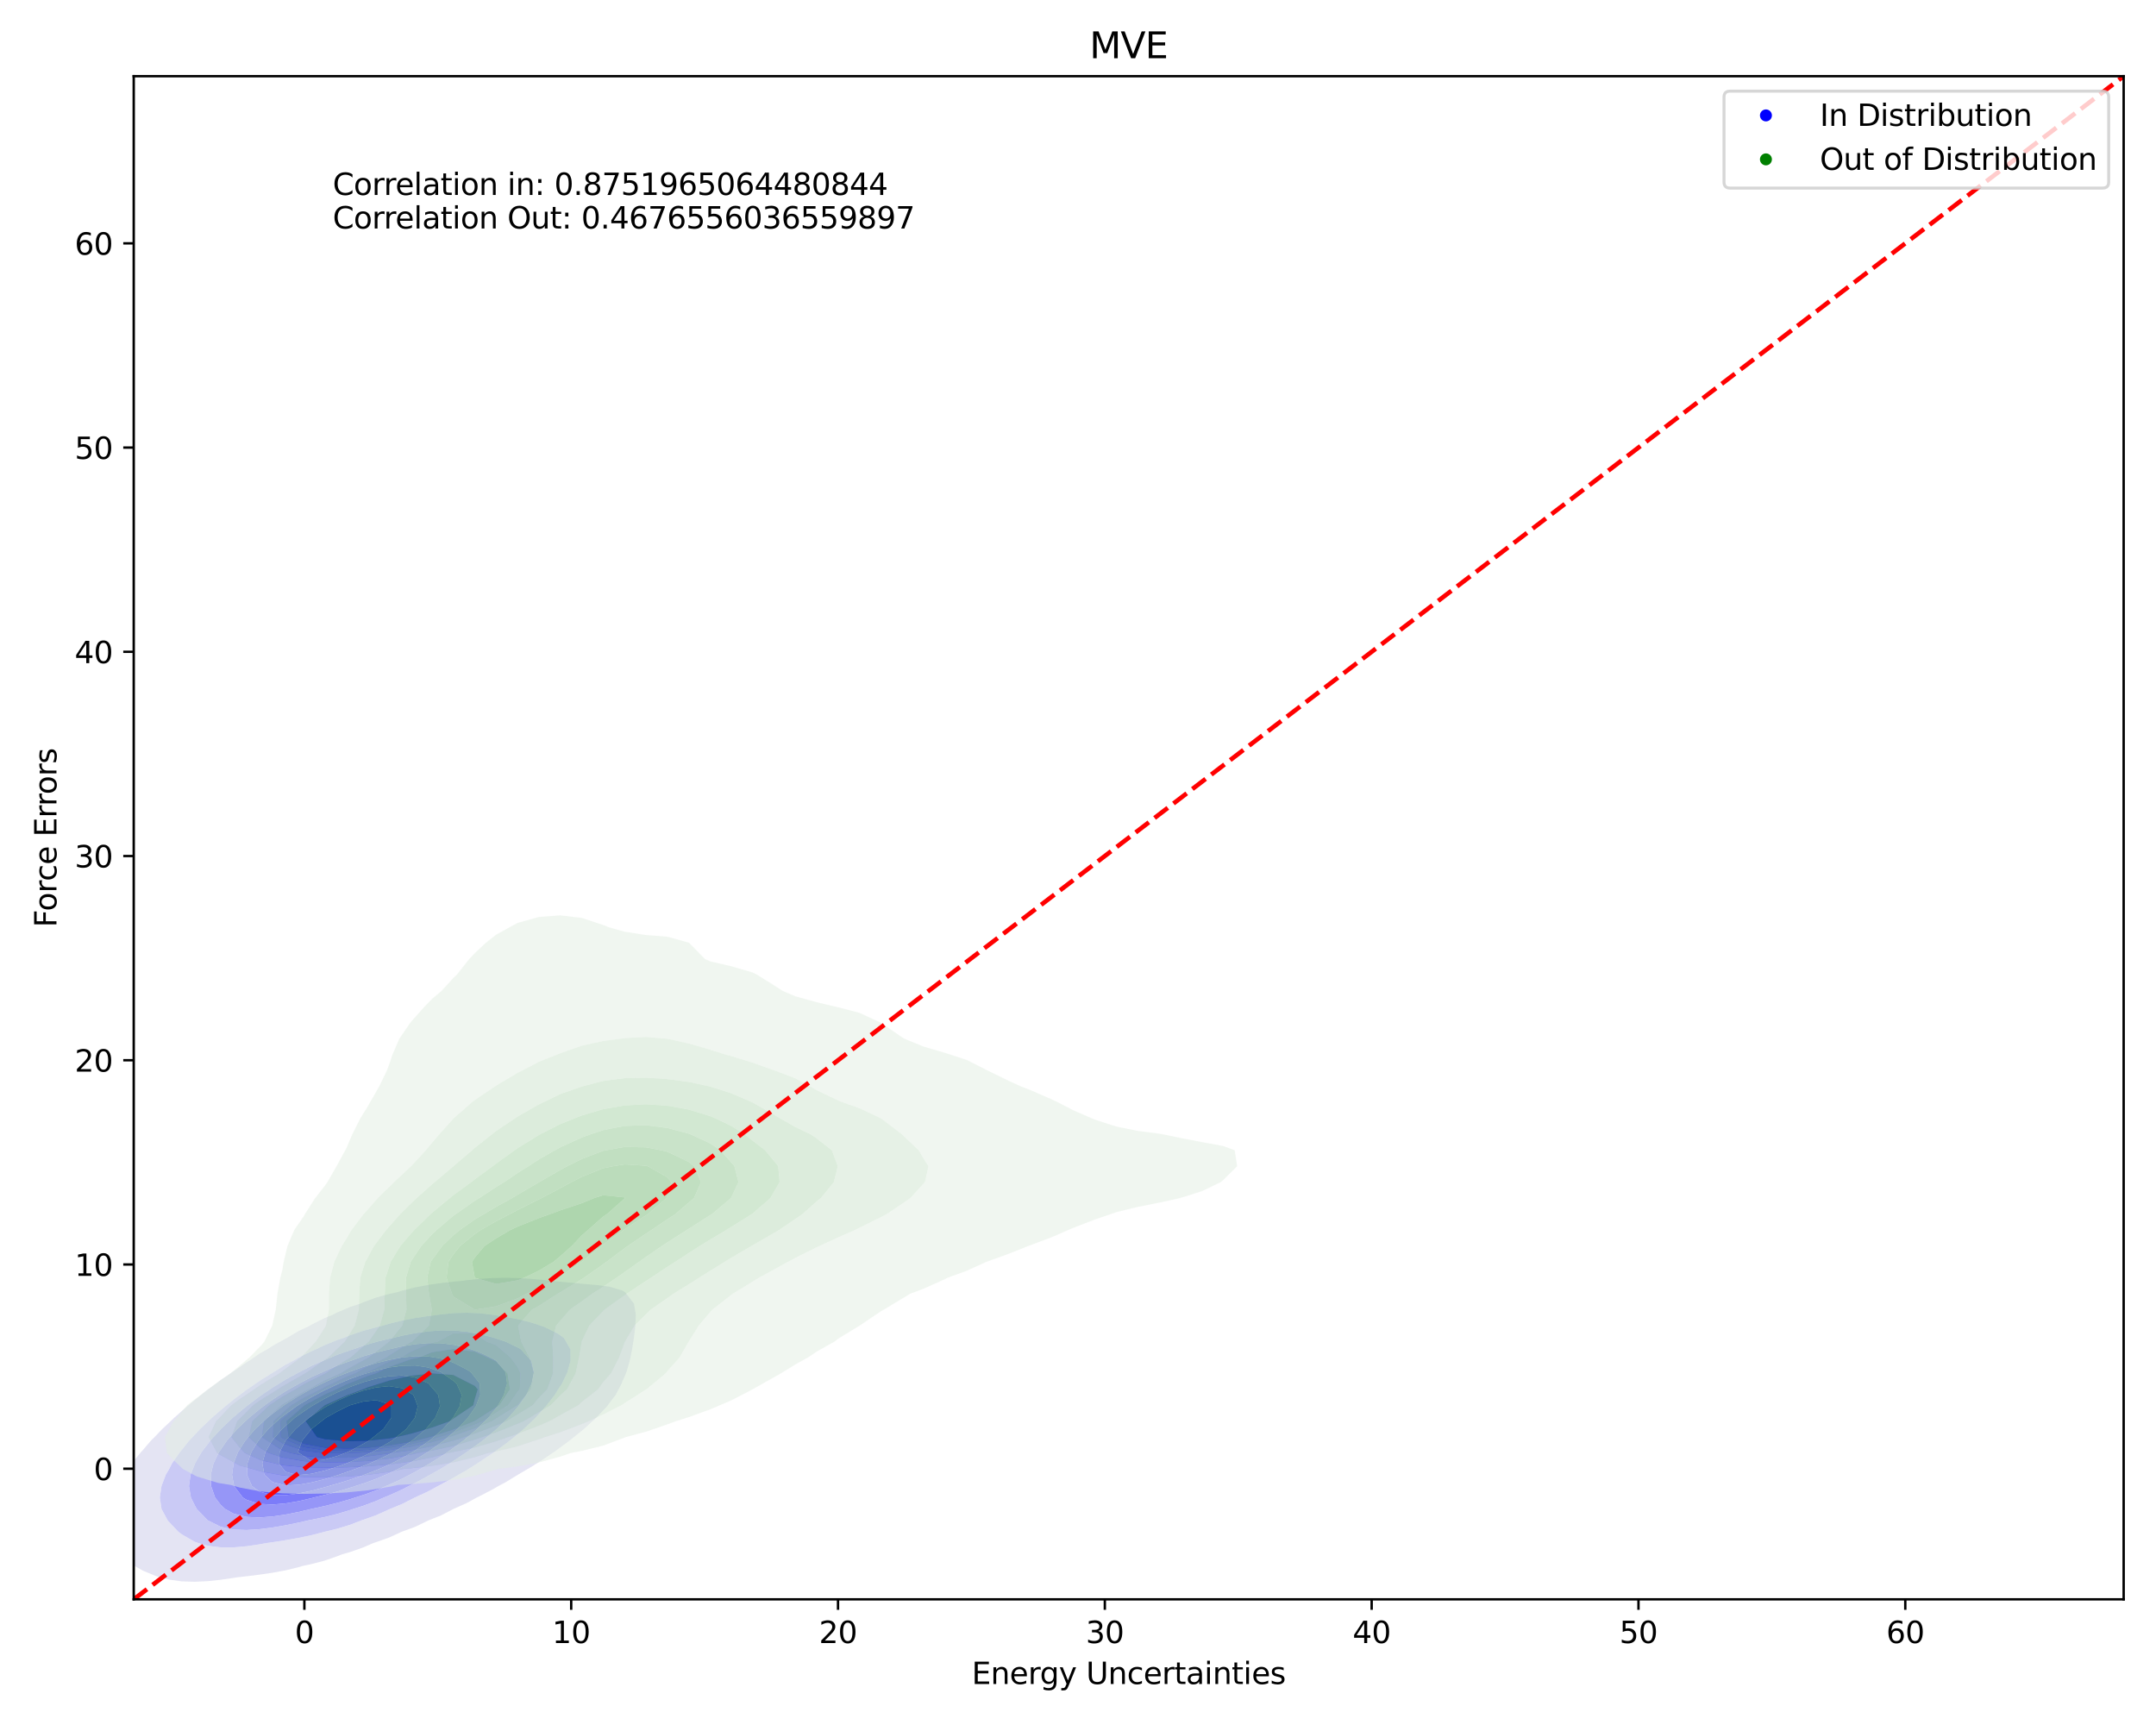 <?xml version="1.0" encoding="utf-8" standalone="no"?>
<!DOCTYPE svg PUBLIC "-//W3C//DTD SVG 1.1//EN"
  "http://www.w3.org/Graphics/SVG/1.1/DTD/svg11.dtd">
<svg xmlns:xlink="http://www.w3.org/1999/xlink" width="720pt" height="576pt" viewBox="0 0 720 576" xmlns="http://www.w3.org/2000/svg" version="1.1">
 <defs>
  <style type="text/css">*{stroke-linejoin: round; stroke-linecap: butt}</style>
 </defs>
 <g id="figure_1">
  <g id="patch_1">
   <path d="M 0 576 
L 720 576 
L 720 0 
L 0 0 
z
" style="fill: #ffffff"/>
  </g>
  <g id="axes_1">
   <g id="patch_2">
    <path d="M 44.66 534.04 
L 709.2 534.04 
L 709.2 25.44 
L 44.66 25.44 
z
" style="fill: #ffffff"/>
   </g>
   <g id="QuadContourSet_1">
    <path d="M 56.394 527.443 
L 60.721 528.045 
L 65.047 528.174 
L 69.374 527.967 
L 73.7 527.513 
L 78.027 526.876 
L 79.13 526.693 
L 82.354 526.334 
L 86.68 525.797 
L 91.007 525.16 
L 95.333 524.364 
L 99.66 523.318 
L 101.088 522.885 
L 103.986 522.278 
L 108.313 521.142 
L 112.639 519.644 
L 114.051 519.078 
L 116.966 518.233 
L 121.293 516.711 
L 124.6 515.27 
L 125.619 514.936 
L 129.946 513.404 
L 134.161 511.463 
L 134.272 511.423 
L 138.599 509.844 
L 142.925 507.766 
L 143.15 507.655 
L 147.252 506.022 
L 151.448 503.847 
L 151.578 503.791 
L 155.905 501.869 
L 159.22 500.04 
L 160.232 499.552 
L 164.558 497.302 
L 166.403 496.232 
L 168.885 494.919 
L 172.955 492.424 
L 173.211 492.275 
L 177.538 489.738 
L 179.294 488.617 
L 181.864 486.977 
L 185.042 484.809 
L 186.191 483.986 
L 190.236 481.002 
L 190.517 480.772 
L 194.844 477.286 
L 194.961 477.194 
L 199.124 473.386 
L 199.171 473.333 
L 202.737 469.579 
L 203.497 468.483 
L 205.618 465.771 
L 207.596 461.964 
L 207.824 461.331 
L 209.203 458.156 
L 210.308 454.348 
L 211.087 450.541 
L 211.695 446.733 
L 212.15 442.926 
L 212.15 442.926 
L 212.338 439.118 
L 212.15 437.874 
L 211.711 435.31 
L 208.781 431.503 
L 207.824 430.921 
L 203.497 429.628 
L 199.171 429.089 
L 194.844 428.712 
L 190.517 428.308 
L 186.191 427.886 
L 184.086 427.695 
L 181.864 427.445 
L 177.538 427.041 
L 173.211 426.768 
L 168.885 426.663 
L 164.558 426.75 
L 160.232 427.026 
L 155.905 427.475 
L 154.295 427.695 
L 151.578 427.942 
L 147.252 428.433 
L 142.925 429.065 
L 138.599 429.887 
L 134.272 430.966 
L 132.541 431.503 
L 129.946 432.071 
L 125.619 433.266 
L 121.293 434.867 
L 120.292 435.31 
L 116.966 436.394 
L 112.639 438.232 
L 110.926 439.118 
L 108.313 440.151 
L 103.986 442.343 
L 102.985 442.926 
L 99.66 444.463 
L 95.905 446.733 
L 95.333 447.019 
L 91.007 449.406 
L 89.278 450.541 
L 86.68 452.006 
L 83.248 454.348 
L 82.354 454.894 
L 78.027 457.879 
L 77.648 458.156 
L 73.7 460.825 
L 72.204 461.964 
L 69.374 464.038 
L 67.195 465.771 
L 65.047 467.485 
L 62.539 469.579 
L 60.721 471.164 
L 58.194 473.386 
L 56.394 475.109 
L 54.154 477.194 
L 52.068 479.395 
L 50.445 481.002 
L 47.741 484.163 
L 47.13 484.809 
L 44.035 488.617 
L 43.415 489.575 
L 41.219 492.424 
L 39.088 496.231 
L 39.087 496.232 
L 37.038 500.04 
L 35.749 503.847 
L 35.115 507.655 
L 35.241 511.463 
L 36.53 515.27 
L 39.088 518.459 
L 39.681 519.078 
L 43.415 521.917 
L 44.946 522.885 
L 47.741 524.467 
L 52.068 526.266 
L 53.64 526.693 
z
M 66.314 515.27 
L 65.047 514.832 
L 60.721 512.353 
L 59.543 511.463 
L 56.394 508.14 
L 55.979 507.655 
L 53.935 503.847 
L 53.373 500.04 
L 53.926 496.232 
L 55.363 492.424 
L 56.394 490.701 
L 57.455 488.617 
L 60.128 484.809 
L 60.721 484.128 
L 63.196 481.002 
L 65.047 479.088 
L 66.778 477.194 
L 69.374 474.75 
L 70.794 473.386 
L 73.7 470.871 
L 75.22 469.579 
L 78.027 467.327 
L 80.077 465.771 
L 82.354 464.068 
L 85.439 461.964 
L 86.68 461.093 
L 91.007 458.375 
L 91.385 458.156 
L 95.333 455.704 
L 97.938 454.348 
L 99.66 453.347 
L 103.986 451.203 
L 105.55 450.541 
L 108.313 449.181 
L 112.639 447.442 
L 114.752 446.733 
L 116.966 445.834 
L 121.293 444.37 
L 125.619 443.203 
L 126.817 442.926 
L 129.946 442.005 
L 134.272 440.956 
L 138.599 440.119 
L 142.925 439.455 
L 145.791 439.118 
L 147.252 438.889 
L 151.578 438.463 
L 155.905 438.329 
L 160.232 438.516 
L 164.558 439.02 
L 165.161 439.118 
L 168.885 439.691 
L 173.211 440.544 
L 177.538 441.651 
L 181.387 442.926 
L 181.864 443.114 
L 186.191 445.242 
L 188.297 446.733 
L 190.517 450.541 
L 190.517 450.541 
L 190.549 454.348 
L 190.517 454.446 
L 189.497 458.156 
L 187.711 461.964 
L 186.191 464.251 
L 185.279 465.771 
L 182.3 469.579 
L 181.864 470.045 
L 178.873 473.386 
L 177.538 474.647 
L 174.87 477.194 
L 173.211 478.597 
L 170.303 481.002 
L 168.885 482.089 
L 165.133 484.809 
L 164.558 485.213 
L 160.232 488.116 
L 159.442 488.617 
L 155.905 490.869 
L 153.16 492.424 
L 151.578 493.363 
L 147.252 495.702 
L 146.205 496.232 
L 142.925 498.03 
L 138.599 500.02 
L 138.555 500.04 
L 134.272 502.209 
L 130.268 503.847 
L 129.946 504.002 
L 125.619 505.947 
L 121.293 507.491 
L 120.777 507.655 
L 116.966 509.131 
L 112.639 510.453 
L 108.48 511.463 
L 108.313 511.514 
L 103.986 512.627 
L 99.66 513.529 
L 95.333 514.296 
L 91.007 514.97 
L 88.872 515.27 
L 86.68 515.676 
L 82.354 516.312 
L 78.027 516.683 
L 73.7 516.688 
L 69.374 516.156 
z
" clip-path="url(#p970d3de446)" style="fill: #e4e4f3"/>
    <path d="M 69.374 516.156 
L 73.7 516.688 
L 78.027 516.683 
L 82.354 516.312 
L 86.68 515.676 
L 88.872 515.27 
L 91.007 514.97 
L 95.333 514.296 
L 99.66 513.529 
L 103.986 512.627 
L 108.313 511.514 
L 108.48 511.463 
L 112.639 510.453 
L 116.966 509.131 
L 120.777 507.655 
L 121.293 507.491 
L 125.619 505.947 
L 129.946 504.002 
L 130.268 503.847 
L 134.272 502.209 
L 138.555 500.04 
L 138.599 500.02 
L 142.925 498.03 
L 146.205 496.232 
L 147.252 495.702 
L 151.578 493.363 
L 153.16 492.424 
L 155.905 490.869 
L 159.442 488.617 
L 160.232 488.116 
L 164.558 485.213 
L 165.133 484.809 
L 168.885 482.089 
L 170.303 481.002 
L 173.211 478.597 
L 174.87 477.194 
L 177.538 474.647 
L 178.873 473.386 
L 181.864 470.045 
L 182.3 469.579 
L 185.279 465.771 
L 186.191 464.251 
L 187.711 461.964 
L 189.497 458.156 
L 190.517 454.446 
L 190.549 454.348 
L 190.517 450.541 
L 190.517 450.541 
L 188.297 446.733 
L 186.191 445.242 
L 181.864 443.114 
L 181.387 442.926 
L 177.538 441.651 
L 173.211 440.544 
L 168.885 439.691 
L 165.161 439.118 
L 164.558 439.02 
L 160.232 438.516 
L 155.905 438.329 
L 151.578 438.463 
L 147.252 438.889 
L 145.791 439.118 
L 142.925 439.455 
L 138.599 440.119 
L 134.272 440.956 
L 129.946 442.005 
L 126.817 442.926 
L 125.619 443.203 
L 121.293 444.37 
L 116.966 445.834 
L 114.752 446.733 
L 112.639 447.442 
L 108.313 449.181 
L 105.55 450.541 
L 103.986 451.203 
L 99.66 453.347 
L 97.938 454.348 
L 95.333 455.704 
L 91.385 458.156 
L 91.007 458.375 
L 86.68 461.093 
L 85.439 461.964 
L 82.354 464.068 
L 80.077 465.771 
L 78.027 467.327 
L 75.22 469.579 
L 73.7 470.871 
L 70.794 473.386 
L 69.374 474.75 
L 66.778 477.194 
L 65.047 479.088 
L 63.196 481.002 
L 60.721 484.128 
L 60.128 484.809 
L 57.455 488.617 
L 56.394 490.701 
L 55.363 492.424 
L 53.926 496.232 
L 53.373 500.04 
L 53.935 503.847 
L 55.979 507.655 
L 56.394 508.14 
L 59.543 511.463 
L 60.721 512.353 
L 65.047 514.832 
L 66.314 515.27 
z
M 69.374 507.655 
L 69.374 507.655 
L 65.677 503.847 
L 65.047 502.645 
L 63.747 500.04 
L 63.115 496.232 
L 63.636 492.424 
L 65.047 488.888 
L 65.141 488.617 
L 67.329 484.809 
L 69.374 482.195 
L 70.238 481.002 
L 73.7 477.233 
L 73.735 477.194 
L 77.722 473.386 
L 78.027 473.125 
L 82.286 469.579 
L 82.354 469.526 
L 86.68 466.28 
L 87.41 465.771 
L 91.007 463.322 
L 93.238 461.964 
L 95.333 460.66 
L 99.66 458.322 
L 99.999 458.156 
L 103.986 456.079 
L 108.024 454.348 
L 108.313 454.211 
L 112.639 452.36 
L 116.966 450.858 
L 118 450.541 
L 121.293 449.367 
L 125.619 448.078 
L 129.946 447.025 
L 131.355 446.733 
L 134.272 445.996 
L 138.599 445.145 
L 142.925 444.551 
L 147.252 444.234 
L 151.578 444.251 
L 155.905 444.666 
L 160.232 445.467 
L 164.558 446.571 
L 165.107 446.733 
L 168.885 448.001 
L 173.211 450.096 
L 173.934 450.541 
L 177.423 454.348 
L 177.538 454.788 
L 178.301 458.156 
L 177.548 461.964 
L 177.538 461.984 
L 175.778 465.771 
L 173.211 469.397 
L 173.095 469.579 
L 169.796 473.386 
L 168.885 474.246 
L 165.833 477.194 
L 164.558 478.253 
L 161.224 481.002 
L 160.232 481.742 
L 155.949 484.809 
L 155.905 484.839 
L 151.578 487.743 
L 150.191 488.617 
L 147.252 490.433 
L 143.683 492.424 
L 142.925 492.859 
L 138.599 495.207 
L 136.481 496.232 
L 134.272 497.377 
L 129.946 499.341 
L 128.2 500.04 
L 125.619 501.195 
L 121.293 502.818 
L 117.981 503.847 
L 116.966 504.215 
L 112.639 505.522 
L 108.313 506.585 
L 103.986 507.476 
L 103.046 507.655 
L 99.66 508.43 
L 95.333 509.317 
L 91.007 510.059 
L 86.68 510.612 
L 82.354 510.894 
L 78.027 510.731 
L 73.7 509.809 
z
" clip-path="url(#p970d3de446)" style="fill: #cacaf5"/>
    <path d="M 73.7 509.809 
L 78.027 510.731 
L 82.354 510.894 
L 86.68 510.612 
L 91.007 510.059 
L 95.333 509.317 
L 99.66 508.43 
L 103.046 507.655 
L 103.986 507.476 
L 108.313 506.585 
L 112.639 505.522 
L 116.966 504.215 
L 117.981 503.847 
L 121.293 502.818 
L 125.619 501.195 
L 128.2 500.04 
L 129.946 499.341 
L 134.272 497.377 
L 136.481 496.232 
L 138.599 495.207 
L 142.925 492.859 
L 143.683 492.424 
L 147.252 490.433 
L 150.191 488.617 
L 151.578 487.743 
L 155.905 484.839 
L 155.949 484.809 
L 160.232 481.742 
L 161.224 481.002 
L 164.558 478.253 
L 165.833 477.194 
L 168.885 474.246 
L 169.796 473.386 
L 173.095 469.579 
L 173.211 469.397 
L 175.778 465.771 
L 177.538 461.984 
L 177.548 461.964 
L 178.301 458.156 
L 177.538 454.788 
L 177.423 454.348 
L 173.934 450.541 
L 173.211 450.096 
L 168.885 448.001 
L 165.107 446.733 
L 164.558 446.571 
L 160.232 445.467 
L 155.905 444.666 
L 151.578 444.251 
L 147.252 444.234 
L 142.925 444.551 
L 138.599 445.145 
L 134.272 445.996 
L 131.355 446.733 
L 129.946 447.025 
L 125.619 448.078 
L 121.293 449.367 
L 118 450.541 
L 116.966 450.858 
L 112.639 452.36 
L 108.313 454.211 
L 108.024 454.348 
L 103.986 456.079 
L 99.999 458.156 
L 99.66 458.322 
L 95.333 460.66 
L 93.238 461.964 
L 91.007 463.322 
L 87.41 465.771 
L 86.68 466.28 
L 82.354 469.526 
L 82.286 469.579 
L 78.027 473.125 
L 77.722 473.386 
L 73.735 477.194 
L 73.7 477.233 
L 70.238 481.002 
L 69.374 482.195 
L 67.329 484.809 
L 65.141 488.617 
L 65.047 488.888 
L 63.636 492.424 
L 63.115 496.232 
L 63.747 500.04 
L 65.047 502.645 
L 65.677 503.847 
L 69.374 507.655 
L 69.374 507.655 
z
M 75.134 503.847 
L 73.7 502.468 
L 71.82 500.04 
L 70.499 496.232 
L 70.381 492.424 
L 71.297 488.617 
L 73.162 484.809 
L 73.7 484.07 
L 75.787 481.002 
L 78.027 478.495 
L 79.155 477.194 
L 82.354 474.177 
L 83.198 473.386 
L 86.68 470.551 
L 87.93 469.579 
L 91.007 467.378 
L 93.447 465.771 
L 95.333 464.57 
L 99.66 462.111 
L 99.94 461.964 
L 103.986 459.821 
L 107.697 458.156 
L 108.313 457.863 
L 112.639 455.992 
L 116.966 454.445 
L 117.264 454.348 
L 121.293 452.893 
L 125.619 451.609 
L 129.946 450.554 
L 130.012 450.541 
L 134.272 449.551 
L 138.599 448.853 
L 142.925 448.486 
L 147.252 448.525 
L 151.578 449.062 
L 155.905 450.101 
L 157.34 450.541 
L 160.232 451.589 
L 164.558 453.646 
L 165.679 454.348 
L 168.821 458.156 
L 168.885 458.566 
L 169.34 461.964 
L 168.885 463.467 
L 168.293 465.771 
L 166.158 469.579 
L 164.558 471.499 
L 163.11 473.386 
L 160.232 476.217 
L 159.283 477.194 
L 155.905 480.036 
L 154.769 481.002 
L 151.578 483.364 
L 149.572 484.809 
L 147.252 486.352 
L 143.616 488.617 
L 142.925 489.035 
L 138.599 491.51 
L 136.841 492.424 
L 134.272 493.783 
L 129.946 495.782 
L 128.848 496.232 
L 125.619 497.637 
L 121.293 499.211 
L 118.59 500.04 
L 116.966 500.59 
L 112.639 501.838 
L 108.313 502.906 
L 103.986 503.847 
L 103.986 503.847 
L 99.66 504.876 
L 95.333 505.734 
L 91.007 506.372 
L 86.68 506.7 
L 82.354 506.518 
L 78.027 505.432 
z
" clip-path="url(#p970d3de446)" style="fill: #b1b1f6"/>
    <path d="M 78.027 505.432 
L 82.354 506.518 
L 86.68 506.7 
L 91.007 506.372 
L 95.333 505.734 
L 99.66 504.876 
L 103.986 503.847 
L 103.986 503.847 
L 108.313 502.906 
L 112.639 501.838 
L 116.966 500.59 
L 118.59 500.04 
L 121.293 499.211 
L 125.619 497.637 
L 128.848 496.232 
L 129.946 495.782 
L 134.272 493.783 
L 136.841 492.424 
L 138.599 491.51 
L 142.925 489.035 
L 143.616 488.617 
L 147.252 486.352 
L 149.572 484.809 
L 151.578 483.364 
L 154.769 481.002 
L 155.905 480.036 
L 159.283 477.194 
L 160.232 476.217 
L 163.11 473.386 
L 164.558 471.499 
L 166.158 469.579 
L 168.293 465.771 
L 168.885 463.467 
L 169.34 461.964 
L 168.885 458.566 
L 168.821 458.156 
L 165.679 454.348 
L 164.558 453.646 
L 160.232 451.589 
L 157.34 450.541 
L 155.905 450.101 
L 151.578 449.062 
L 147.252 448.525 
L 142.925 448.486 
L 138.599 448.853 
L 134.272 449.551 
L 130.012 450.541 
L 129.946 450.554 
L 125.619 451.609 
L 121.293 452.893 
L 117.264 454.348 
L 116.966 454.445 
L 112.639 455.992 
L 108.313 457.863 
L 107.697 458.156 
L 103.986 459.821 
L 99.94 461.964 
L 99.66 462.111 
L 95.333 464.57 
L 93.447 465.771 
L 91.007 467.378 
L 87.93 469.579 
L 86.68 470.551 
L 83.198 473.386 
L 82.354 474.177 
L 79.155 477.194 
L 78.027 478.495 
L 75.787 481.002 
L 73.7 484.07 
L 73.162 484.809 
L 71.297 488.617 
L 70.381 492.424 
L 70.499 496.232 
L 71.82 500.04 
L 73.7 502.468 
L 75.134 503.847 
z
M 81.086 500.04 
L 78.189 496.232 
L 78.027 495.416 
L 77.483 492.424 
L 78.02 488.617 
L 78.027 488.601 
L 79.494 484.809 
L 81.946 481.002 
L 82.354 480.536 
L 85.209 477.194 
L 86.68 475.822 
L 89.33 473.386 
L 91.007 472.068 
L 94.342 469.579 
L 95.333 468.906 
L 99.66 466.18 
L 100.357 465.771 
L 103.986 463.738 
L 107.612 461.964 
L 108.313 461.618 
L 112.639 459.661 
L 116.572 458.156 
L 116.966 457.996 
L 121.293 456.426 
L 125.619 455.149 
L 128.952 454.348 
L 129.946 454.083 
L 134.272 453.264 
L 138.599 452.843 
L 142.925 452.916 
L 147.252 453.625 
L 149.68 454.348 
L 151.578 455.103 
L 155.905 457.31 
L 157.239 458.156 
L 160.232 461.964 
L 160.232 461.964 
L 160.389 465.771 
L 160.232 466.136 
L 158.912 469.579 
L 156.273 473.386 
L 155.905 473.763 
L 152.7 477.194 
L 151.578 478.15 
L 148.252 481.002 
L 147.252 481.737 
L 142.93 484.809 
L 142.925 484.812 
L 138.599 487.483 
L 136.599 488.617 
L 134.272 489.878 
L 129.946 491.959 
L 128.856 492.424 
L 125.619 493.802 
L 121.293 495.381 
L 118.605 496.232 
L 116.966 496.772 
L 112.639 498.06 
L 108.313 499.207 
L 104.863 500.04 
L 103.986 500.27 
L 99.66 501.271 
L 95.333 502.011 
L 91.007 502.387 
L 86.68 502.161 
L 82.354 500.823 
z
" clip-path="url(#p970d3de446)" style="fill: #9696f7"/>
    <path d="M 82.354 500.823 
L 86.68 502.161 
L 91.007 502.387 
L 95.333 502.011 
L 99.66 501.271 
L 103.986 500.27 
L 104.863 500.04 
L 108.313 499.207 
L 112.639 498.06 
L 116.966 496.772 
L 118.605 496.232 
L 121.293 495.381 
L 125.619 493.802 
L 128.856 492.424 
L 129.946 491.959 
L 134.272 489.878 
L 136.599 488.617 
L 138.599 487.483 
L 142.925 484.812 
L 142.93 484.809 
L 147.252 481.737 
L 148.252 481.002 
L 151.578 478.15 
L 152.7 477.194 
L 155.905 473.763 
L 156.273 473.386 
L 158.912 469.579 
L 160.232 466.136 
L 160.389 465.771 
L 160.232 461.964 
L 160.232 461.964 
L 157.239 458.156 
L 155.905 457.31 
L 151.578 455.103 
L 149.68 454.348 
L 147.252 453.625 
L 142.925 452.916 
L 138.599 452.843 
L 134.272 453.264 
L 129.946 454.083 
L 128.952 454.348 
L 125.619 455.149 
L 121.293 456.426 
L 116.966 457.996 
L 116.572 458.156 
L 112.639 459.661 
L 108.313 461.618 
L 107.612 461.964 
L 103.986 463.738 
L 100.357 465.771 
L 99.66 466.18 
L 95.333 468.906 
L 94.342 469.579 
L 91.007 472.068 
L 89.33 473.386 
L 86.68 475.822 
L 85.209 477.194 
L 82.354 480.536 
L 81.946 481.002 
L 79.494 484.809 
L 78.027 488.601 
L 78.02 488.617 
L 77.483 492.424 
L 78.027 495.416 
L 78.189 496.232 
L 81.086 500.04 
z
M 84.146 496.232 
L 82.451 492.424 
L 82.642 488.617 
L 83.959 484.809 
L 86.32 481.002 
L 86.68 480.587 
L 89.569 477.194 
L 91.007 475.877 
L 93.78 473.386 
L 95.333 472.208 
L 99.008 469.579 
L 99.66 469.158 
L 103.986 466.541 
L 105.38 465.771 
L 108.313 464.224 
L 112.639 462.229 
L 113.277 461.964 
L 116.966 460.416 
L 121.293 458.901 
L 123.844 458.156 
L 125.619 457.608 
L 129.946 456.621 
L 134.272 456.028 
L 138.599 455.948 
L 142.925 456.604 
L 147.252 458.156 
L 147.252 458.156 
L 151.578 461.193 
L 152.465 461.964 
L 154.187 465.771 
L 153.528 469.579 
L 151.578 472.928 
L 151.328 473.386 
L 147.923 477.194 
L 147.252 477.769 
L 143.465 481.002 
L 142.925 481.389 
L 138.599 484.348 
L 137.884 484.809 
L 134.272 486.864 
L 130.886 488.617 
L 129.946 489.075 
L 125.619 490.944 
L 121.732 492.424 
L 121.293 492.589 
L 116.966 494.076 
L 112.639 495.412 
L 109.763 496.232 
L 108.313 496.657 
L 103.986 497.792 
L 99.66 498.685 
L 95.333 499.254 
L 91.007 499.254 
L 86.68 498.067 
z
" clip-path="url(#p970d3de446)" style="fill: #7c7cf9"/>
    <path d="M 86.68 498.067 
L 91.007 499.254 
L 95.333 499.254 
L 99.66 498.685 
L 103.986 497.792 
L 108.313 496.657 
L 109.763 496.232 
L 112.639 495.412 
L 116.966 494.076 
L 121.293 492.589 
L 121.732 492.424 
L 125.619 490.944 
L 129.946 489.075 
L 130.886 488.617 
L 134.272 486.864 
L 137.884 484.809 
L 138.599 484.348 
L 142.925 481.389 
L 143.465 481.002 
L 147.252 477.769 
L 147.923 477.194 
L 151.328 473.386 
L 151.578 472.928 
L 153.528 469.579 
L 154.187 465.771 
L 152.465 461.964 
L 151.578 461.193 
L 147.252 458.156 
L 147.252 458.156 
L 142.925 456.604 
L 138.599 455.948 
L 134.272 456.028 
L 129.946 456.621 
L 125.619 457.608 
L 123.844 458.156 
L 121.293 458.901 
L 116.966 460.416 
L 113.277 461.964 
L 112.639 462.229 
L 108.313 464.224 
L 105.38 465.771 
L 103.986 466.541 
L 99.66 469.158 
L 99.008 469.579 
L 95.333 472.208 
L 93.78 473.386 
L 91.007 475.877 
L 89.569 477.194 
L 86.68 480.587 
L 86.32 481.002 
L 83.959 484.809 
L 82.642 488.617 
L 82.451 492.424 
L 84.146 496.232 
z
M 88.271 492.424 
L 87.604 488.617 
L 88.65 484.809 
L 90.899 481.002 
L 91.007 480.878 
L 94.164 477.194 
L 95.333 476.146 
L 98.496 473.386 
L 99.66 472.536 
L 103.986 469.579 
L 103.986 469.579 
L 108.313 467.089 
L 110.888 465.771 
L 112.639 464.918 
L 116.966 463.087 
L 120.083 461.964 
L 121.293 461.527 
L 125.619 460.333 
L 129.946 459.545 
L 134.272 459.303 
L 138.599 459.949 
L 142.925 461.872 
L 143.075 461.964 
L 146.384 465.771 
L 146.956 469.579 
L 145.367 473.386 
L 142.925 476.344 
L 142.236 477.194 
L 138.599 480.231 
L 137.658 481.002 
L 134.272 483.161 
L 131.537 484.809 
L 129.946 485.63 
L 125.619 487.688 
L 123.517 488.617 
L 121.293 489.509 
L 116.966 491.131 
L 113.21 492.424 
L 112.639 492.615 
L 108.313 493.938 
L 103.986 495.019 
L 99.66 495.796 
L 95.333 496.018 
L 91.007 494.885 
z
" clip-path="url(#p970d3de446)" style="fill: #6464fa"/>
    <path d="M 91.007 494.885 
L 95.333 496.018 
L 99.66 495.796 
L 103.986 495.019 
L 108.313 493.938 
L 112.639 492.615 
L 113.21 492.424 
L 116.966 491.131 
L 121.293 489.509 
L 123.517 488.617 
L 125.619 487.688 
L 129.946 485.63 
L 131.537 484.809 
L 134.272 483.161 
L 137.658 481.002 
L 138.599 480.231 
L 142.236 477.194 
L 142.925 476.344 
L 145.367 473.386 
L 146.956 469.579 
L 146.384 465.771 
L 143.075 461.964 
L 142.925 461.872 
L 138.599 459.949 
L 134.272 459.303 
L 129.946 459.545 
L 125.619 460.333 
L 121.293 461.527 
L 120.083 461.964 
L 116.966 463.087 
L 112.639 464.918 
L 110.888 465.771 
L 108.313 467.089 
L 103.986 469.579 
L 103.986 469.579 
L 99.66 472.536 
L 98.496 473.386 
L 95.333 476.146 
L 94.164 477.194 
L 91.007 480.878 
L 90.899 481.002 
L 88.65 484.809 
L 87.604 488.617 
L 88.271 492.424 
z
M 98.687 492.424 
L 95.333 491.427 
L 93.072 488.617 
L 93.401 484.809 
L 95.333 481.113 
L 95.39 481.002 
L 98.675 477.194 
L 99.66 476.334 
L 103.168 473.386 
L 103.986 472.817 
L 108.313 470.029 
L 109.078 469.579 
L 112.639 467.735 
L 116.966 465.771 
L 116.966 465.771 
L 121.293 464.318 
L 125.619 463.291 
L 129.946 462.848 
L 134.272 463.527 
L 138.015 465.771 
L 138.599 467.087 
L 139.504 469.579 
L 138.599 473.251 
L 138.568 473.386 
L 135.668 477.194 
L 134.272 478.333 
L 130.966 481.002 
L 129.946 481.617 
L 125.619 484.134 
L 124.42 484.809 
L 121.293 486.264 
L 116.966 488.139 
L 115.786 488.617 
L 112.639 489.76 
L 108.313 491.084 
L 103.986 492.116 
L 100.97 492.424 
L 99.66 492.549 
z
" clip-path="url(#p970d3de446)" style="fill: #4a4afb"/>
    <path d="M 99.66 492.549 
L 100.97 492.424 
L 103.986 492.116 
L 108.313 491.084 
L 112.639 489.76 
L 115.786 488.617 
L 116.966 488.139 
L 121.293 486.264 
L 124.42 484.809 
L 125.619 484.134 
L 129.946 481.617 
L 130.966 481.002 
L 134.272 478.333 
L 135.668 477.194 
L 138.568 473.386 
L 138.599 473.251 
L 139.504 469.579 
L 138.599 467.087 
L 138.015 465.771 
L 134.272 463.527 
L 129.946 462.848 
L 125.619 463.291 
L 121.293 464.318 
L 116.966 465.771 
L 116.966 465.771 
L 112.639 467.735 
L 109.078 469.579 
L 108.313 470.029 
L 103.986 472.817 
L 103.168 473.386 
L 99.66 476.334 
L 98.675 477.194 
L 95.39 481.002 
L 95.333 481.113 
L 93.401 484.809 
L 93.072 488.617 
L 95.333 491.427 
L 98.687 492.424 
z
M 99.54 484.809 
L 99.66 484.482 
L 100.926 481.002 
L 103.986 477.194 
L 103.986 477.194 
L 108.313 473.805 
L 108.889 473.386 
L 112.639 471.293 
L 116.083 469.579 
L 116.966 469.204 
L 121.293 467.984 
L 125.619 467.525 
L 129.946 468.878 
L 130.712 469.579 
L 130.711 473.386 
L 129.946 474.456 
L 128.043 477.194 
L 125.619 479.147 
L 123.293 481.002 
L 121.293 482.144 
L 116.966 484.464 
L 116.237 484.809 
L 112.639 486.168 
L 108.313 487.391 
L 103.986 487.869 
L 99.66 485.074 
z
" clip-path="url(#p970d3de446)" style="fill: #2e2efd"/>
    <path d="M 99.66 485.074 
L 103.986 487.869 
L 108.313 487.391 
L 112.639 486.168 
L 116.237 484.809 
L 116.966 484.464 
L 121.293 482.144 
L 123.293 481.002 
L 125.619 479.147 
L 128.043 477.194 
L 129.946 474.456 
L 130.711 473.386 
L 130.712 469.579 
L 129.946 468.878 
L 125.619 467.525 
L 121.293 467.984 
L 116.966 469.204 
L 116.083 469.579 
L 112.639 471.293 
L 108.889 473.386 
L 108.313 473.805 
L 103.986 477.194 
L 103.986 477.194 
L 100.926 481.002 
L 99.66 484.482 
L 99.54 484.809 
z
" clip-path="url(#p970d3de446)" style="fill: #0f0ffe"/>
   </g>
   <g id="QuadContourSet_2">
    <path d="M 80.003 496.7 
L 87.144 498.037 
L 94.285 498.651 
L 101.427 498.831 
L 108.568 498.717 
L 115.709 498.343 
L 122.85 497.645 
L 129.992 496.474 
L 132.919 495.836 
L 137.133 495.579 
L 144.274 495.001 
L 151.415 494.132 
L 158.557 492.791 
L 165.698 490.694 
L 166.274 490.515 
L 172.839 489.669 
L 179.98 488.352 
L 187.121 486.374 
L 190.558 485.194 
L 194.263 484.472 
L 201.404 482.72 
L 208.545 480.03 
L 208.967 479.873 
L 215.686 478.083 
L 222.828 475.623 
L 225.709 474.552 
L 229.969 473.22 
L 237.11 470.623 
L 240.4 469.231 
L 244.251 467.588 
L 251.336 463.91 
L 251.393 463.876 
L 258.534 459.848 
L 260.768 458.589 
L 265.675 455.572 
L 269.843 453.268 
L 272.816 451.273 
L 278.731 447.947 
L 279.958 446.974 
L 287.099 442.626 
L 287.099 442.626 
L 294.24 437.814 
L 295.149 437.305 
L 301.381 433.572 
L 303.953 431.985 
L 308.523 430.285 
L 315.664 427.068 
L 316.407 426.664 
L 322.805 424.343 
L 329.424 421.343 
L 329.946 421.161 
L 337.088 418.57 
L 343.462 416.022 
L 344.229 415.748 
L 351.37 413.063 
L 356.762 410.701 
L 358.511 409.962 
L 365.652 407.203 
L 371.022 405.38 
L 372.794 404.741 
L 379.935 403.018 
L 387.076 401.59 
L 394.048 400.059 
L 394.217 400.012 
L 401.359 397.762 
L 407.674 394.738 
L 408.5 394.055 
L 413.149 389.417 
L 412.335 384.096 
L 408.5 382.665 
L 401.359 381.359 
L 394.217 379.975 
L 388.395 378.775 
L 387.076 378.542 
L 379.935 377.611 
L 372.794 376.17 
L 365.652 373.862 
L 364.693 373.454 
L 358.511 370.782 
L 353.382 368.133 
L 351.37 367.151 
L 344.229 364.044 
L 341.054 362.812 
L 337.088 361.024 
L 329.946 357.518 
L 329.892 357.491 
L 322.805 353.914 
L 317.425 352.17 
L 315.664 351.58 
L 308.523 349.504 
L 302.021 346.849 
L 301.381 346.453 
L 294.24 341.54 
L 294.219 341.528 
L 287.099 338.228 
L 279.958 336.346 
L 279.229 336.207 
L 272.816 334.662 
L 265.675 332.704 
L 261.406 330.886 
L 258.534 329.039 
L 252.968 325.565 
L 251.393 324.737 
L 244.251 322.658 
L 237.11 320.99 
L 235.441 320.244 
L 230.241 314.923 
L 229.969 314.748 
L 222.828 312.772 
L 215.686 312.213 
L 208.545 311.093 
L 203.21 309.602 
L 201.404 308.858 
L 194.263 306.496 
L 187.121 305.643 
L 179.98 306.178 
L 172.839 308.176 
L 170.209 309.602 
L 165.698 312.099 
L 162.114 314.923 
L 158.557 318.288 
L 156.697 320.244 
L 152.473 325.565 
L 151.415 326.541 
L 147.438 330.886 
L 144.274 333.55 
L 141.694 336.207 
L 137.133 341.352 
L 136.991 341.528 
L 133.355 346.849 
L 131.063 352.17 
L 129.992 355.355 
L 129.193 357.491 
L 126.613 362.812 
L 123.553 368.133 
L 122.85 369.382 
L 120.32 373.454 
L 117.639 378.775 
L 115.709 383.321 
L 115.292 384.096 
L 112.399 389.417 
L 109.331 394.738 
L 108.568 395.829 
L 105.244 400.059 
L 101.833 405.38 
L 101.427 406.144 
L 98.273 410.701 
L 96.022 416.022 
L 94.733 421.343 
L 94.285 424.134 
L 93.599 426.664 
L 92.659 431.985 
L 92.082 437.305 
L 90.915 442.626 
L 88.297 447.947 
L 87.144 449.349 
L 83.281 453.268 
L 80.003 456.056 
L 76.911 458.589 
L 72.862 461.412 
L 69.44 463.91 
L 65.72 466.747 
L 62.477 469.231 
L 58.579 473.943 
L 57.963 474.552 
L 55.052 479.873 
L 55.754 485.194 
L 58.579 488.106 
L 61.079 490.515 
L 65.72 493.005 
L 72.862 495.169 
L 77.01 495.836 
z
M 84.35 490.515 
L 80.003 489.327 
L 72.862 485.425 
L 72.526 485.194 
L 69.709 479.873 
L 72.17 474.552 
L 72.862 473.905 
L 77.282 469.231 
L 80.003 467.232 
L 84.916 463.91 
L 87.144 462.352 
L 93.31 458.589 
L 94.285 457.835 
L 100.447 453.268 
L 101.427 452.303 
L 105.461 447.947 
L 108.568 443.163 
L 108.865 442.626 
L 109.834 437.305 
L 109.835 431.985 
L 110.23 426.664 
L 111.635 421.343 
L 114.144 416.022 
L 115.709 413.565 
L 117.389 410.701 
L 121.439 405.38 
L 122.85 403.827 
L 126.151 400.059 
L 129.992 396.316 
L 131.589 394.738 
L 137.133 389.538 
L 137.263 389.417 
L 142.21 384.096 
L 144.274 381.588 
L 146.699 378.775 
L 151.415 373.507 
L 151.468 373.454 
L 157.483 368.133 
L 158.557 367.317 
L 165.225 362.812 
L 165.698 362.487 
L 172.839 358.232 
L 174.34 357.491 
L 179.98 354.52 
L 185.969 352.17 
L 187.121 351.669 
L 194.263 349.178 
L 201.404 347.601 
L 207.099 346.849 
L 208.545 346.628 
L 215.686 346.253 
L 222.828 346.849 
L 222.828 346.849 
L 229.969 348.422 
L 237.11 350.493 
L 242.382 352.17 
L 244.251 352.637 
L 251.393 354.863 
L 258.534 357.389 
L 258.832 357.491 
L 265.675 360.083 
L 270.626 362.812 
L 272.816 364.059 
L 279.958 367.486 
L 281.593 368.133 
L 287.099 370.079 
L 294.24 373.443 
L 294.26 373.454 
L 301.245 378.775 
L 301.381 378.933 
L 306.825 384.096 
L 308.523 387.006 
L 310.067 389.417 
L 308.892 394.738 
L 308.523 395.109 
L 303.995 400.059 
L 301.381 401.876 
L 296.149 405.38 
L 294.24 406.396 
L 287.099 409.921 
L 285.567 410.701 
L 279.958 413.159 
L 273.715 416.022 
L 272.816 416.426 
L 265.675 420.003 
L 263.13 421.343 
L 258.534 423.876 
L 253.433 426.664 
L 251.393 427.924 
L 244.721 431.985 
L 244.251 432.35 
L 237.898 437.305 
L 237.11 438.204 
L 233.338 442.626 
L 230.035 447.947 
L 229.969 448.05 
L 226.957 453.268 
L 222.828 457.903 
L 222.299 458.589 
L 215.873 463.91 
L 215.686 464.018 
L 208.545 468.542 
L 207.546 469.231 
L 201.404 472.327 
L 196.6 474.552 
L 194.263 475.523 
L 187.121 478.242 
L 181.978 479.873 
L 179.98 480.59 
L 172.839 482.958 
L 165.698 484.636 
L 162.948 485.194 
L 158.557 486.563 
L 151.415 488.291 
L 144.274 489.466 
L 137.133 490.285 
L 134.627 490.515 
L 129.992 491.472 
L 122.85 492.468 
L 115.709 493.034 
L 108.568 493.276 
L 101.427 493.191 
L 94.285 492.647 
L 87.144 491.342 
z
" clip-path="url(#p970d3de446)" style="fill: #e2efe2; fill-opacity: 0.5"/>
    <path d="M 87.144 491.342 
L 94.285 492.647 
L 101.427 493.191 
L 108.568 493.276 
L 115.709 493.034 
L 122.85 492.468 
L 129.992 491.472 
L 134.627 490.515 
L 137.133 490.285 
L 144.274 489.466 
L 151.415 488.291 
L 158.557 486.563 
L 162.948 485.194 
L 165.698 484.636 
L 172.839 482.958 
L 179.98 480.59 
L 181.978 479.873 
L 187.121 478.242 
L 194.263 475.523 
L 196.6 474.552 
L 201.404 472.327 
L 207.546 469.231 
L 208.545 468.542 
L 215.686 464.018 
L 215.873 463.91 
L 222.299 458.589 
L 222.828 457.903 
L 226.957 453.268 
L 229.969 448.05 
L 230.035 447.947 
L 233.338 442.626 
L 237.11 438.204 
L 237.898 437.305 
L 244.251 432.35 
L 244.721 431.985 
L 251.393 427.924 
L 253.433 426.664 
L 258.534 423.876 
L 263.13 421.343 
L 265.675 420.003 
L 272.816 416.426 
L 273.715 416.022 
L 279.958 413.159 
L 285.567 410.701 
L 287.099 409.921 
L 294.24 406.396 
L 296.149 405.38 
L 301.381 401.876 
L 303.995 400.059 
L 308.523 395.109 
L 308.892 394.738 
L 310.067 389.417 
L 308.523 387.006 
L 306.825 384.096 
L 301.381 378.933 
L 301.245 378.775 
L 294.26 373.454 
L 294.24 373.443 
L 287.099 370.079 
L 281.593 368.133 
L 279.958 367.486 
L 272.816 364.059 
L 270.626 362.812 
L 265.675 360.083 
L 258.832 357.491 
L 258.534 357.389 
L 251.393 354.863 
L 244.251 352.637 
L 242.382 352.17 
L 237.11 350.493 
L 229.969 348.422 
L 222.828 346.849 
L 222.828 346.849 
L 215.686 346.253 
L 208.545 346.628 
L 207.099 346.849 
L 201.404 347.601 
L 194.263 349.178 
L 187.121 351.669 
L 185.969 352.17 
L 179.98 354.52 
L 174.34 357.491 
L 172.839 358.232 
L 165.698 362.487 
L 165.225 362.812 
L 158.557 367.317 
L 157.483 368.133 
L 151.468 373.454 
L 151.415 373.507 
L 146.699 378.775 
L 144.274 381.588 
L 142.21 384.096 
L 137.263 389.417 
L 137.133 389.538 
L 131.589 394.738 
L 129.992 396.316 
L 126.151 400.059 
L 122.85 403.827 
L 121.439 405.38 
L 117.389 410.701 
L 115.709 413.565 
L 114.144 416.022 
L 111.635 421.343 
L 110.23 426.664 
L 109.835 431.985 
L 109.834 437.305 
L 108.865 442.626 
L 108.568 443.163 
L 105.461 447.947 
L 101.427 452.303 
L 100.447 453.268 
L 94.285 457.835 
L 93.31 458.589 
L 87.144 462.352 
L 84.916 463.91 
L 80.003 467.232 
L 77.282 469.231 
L 72.862 473.905 
L 72.17 474.552 
L 69.709 479.873 
L 72.526 485.194 
L 72.862 485.425 
L 80.003 489.327 
L 84.35 490.515 
z
M 81.781 485.194 
L 80.003 483.292 
L 77.324 479.873 
L 79.211 474.552 
L 80.003 473.817 
L 84.569 469.231 
L 87.144 467.417 
L 92.806 463.91 
L 94.285 462.93 
L 101.427 458.85 
L 101.949 458.589 
L 108.568 453.947 
L 109.66 453.268 
L 115.166 447.947 
L 115.709 447.121 
L 118.458 442.626 
L 119.851 437.305 
L 119.972 431.985 
L 120.297 426.664 
L 121.981 421.343 
L 122.85 419.823 
L 124.904 416.022 
L 128.967 410.701 
L 129.992 409.536 
L 133.655 405.38 
L 137.133 401.948 
L 139.121 400.059 
L 144.274 395.466 
L 145.152 394.738 
L 151.415 389.421 
L 151.421 389.417 
L 157.656 384.096 
L 158.557 383.293 
L 164.237 378.775 
L 165.698 377.629 
L 171.918 373.454 
L 172.839 372.842 
L 179.98 368.757 
L 181.33 368.133 
L 187.121 365.306 
L 194.263 362.812 
L 194.263 362.812 
L 201.404 360.939 
L 208.545 360.007 
L 215.686 359.854 
L 222.828 360.31 
L 229.969 361.251 
L 237.11 362.799 
L 237.152 362.812 
L 244.251 365.059 
L 251.358 368.133 
L 251.393 368.15 
L 258.534 372.23 
L 260.572 373.454 
L 265.675 376.357 
L 270.701 378.775 
L 272.816 380.196 
L 277.795 384.096 
L 279.783 389.417 
L 278.468 394.738 
L 274.115 400.059 
L 272.816 401.083 
L 268.018 405.38 
L 265.675 406.976 
L 260.199 410.701 
L 258.534 411.687 
L 251.393 415.788 
L 250.982 416.022 
L 244.251 419.972 
L 242.01 421.343 
L 237.11 424.372 
L 233.439 426.664 
L 229.969 428.874 
L 224.907 431.985 
L 222.828 433.475 
L 217.288 437.305 
L 215.686 438.867 
L 211.921 442.626 
L 208.739 447.947 
L 208.545 448.372 
L 206.765 453.268 
L 204.028 458.589 
L 201.404 461.539 
L 199.74 463.91 
L 194.263 468.164 
L 193.094 469.231 
L 187.121 472.544 
L 183.473 474.552 
L 179.98 476.055 
L 172.839 478.795 
L 169.649 479.873 
L 165.698 481.276 
L 158.557 483.356 
L 151.415 484.861 
L 149.628 485.194 
L 144.274 486.649 
L 137.133 488.058 
L 129.992 488.996 
L 122.85 489.604 
L 115.709 489.958 
L 108.568 490.083 
L 101.427 489.91 
L 94.285 489.225 
L 87.144 487.568 
z
" clip-path="url(#p970d3de446)" style="fill: #cfe5cf; fill-opacity: 0.5"/>
    <path d="M 87.144 487.568 
L 94.285 489.225 
L 101.427 489.91 
L 108.568 490.083 
L 115.709 489.958 
L 122.85 489.604 
L 129.992 488.996 
L 137.133 488.058 
L 144.274 486.649 
L 149.628 485.194 
L 151.415 484.861 
L 158.557 483.356 
L 165.698 481.276 
L 169.649 479.873 
L 172.839 478.795 
L 179.98 476.055 
L 183.473 474.552 
L 187.121 472.544 
L 193.094 469.231 
L 194.263 468.164 
L 199.74 463.91 
L 201.404 461.539 
L 204.028 458.589 
L 206.765 453.268 
L 208.545 448.372 
L 208.739 447.947 
L 211.921 442.626 
L 215.686 438.867 
L 217.288 437.305 
L 222.828 433.475 
L 224.907 431.985 
L 229.969 428.874 
L 233.439 426.664 
L 237.11 424.372 
L 242.01 421.343 
L 244.251 419.972 
L 250.982 416.022 
L 251.393 415.788 
L 258.534 411.687 
L 260.199 410.701 
L 265.675 406.976 
L 268.018 405.38 
L 272.816 401.083 
L 274.115 400.059 
L 278.468 394.738 
L 279.783 389.417 
L 277.795 384.096 
L 272.816 380.196 
L 270.701 378.775 
L 265.675 376.357 
L 260.572 373.454 
L 258.534 372.23 
L 251.393 368.15 
L 251.358 368.133 
L 244.251 365.059 
L 237.152 362.812 
L 237.11 362.799 
L 229.969 361.251 
L 222.828 360.31 
L 215.686 359.854 
L 208.545 360.007 
L 201.404 360.939 
L 194.263 362.812 
L 194.263 362.812 
L 187.121 365.306 
L 181.33 368.133 
L 179.98 368.757 
L 172.839 372.842 
L 171.918 373.454 
L 165.698 377.629 
L 164.237 378.775 
L 158.557 383.293 
L 157.656 384.096 
L 151.421 389.417 
L 151.415 389.421 
L 145.152 394.738 
L 144.274 395.466 
L 139.121 400.059 
L 137.133 401.948 
L 133.655 405.38 
L 129.992 409.536 
L 128.967 410.701 
L 124.904 416.022 
L 122.85 419.823 
L 121.981 421.343 
L 120.297 426.664 
L 119.972 431.985 
L 119.851 437.305 
L 118.458 442.626 
L 115.709 447.121 
L 115.166 447.947 
L 109.66 453.268 
L 108.568 453.947 
L 101.949 458.589 
L 101.427 458.85 
L 94.285 462.93 
L 92.806 463.91 
L 87.144 467.417 
L 84.569 469.231 
L 80.003 473.817 
L 79.211 474.552 
L 77.324 479.873 
L 80.003 483.292 
L 81.781 485.194 
z
M 89.8 485.194 
L 87.144 483.612 
L 83.076 479.873 
L 84.261 474.552 
L 87.144 471.901 
L 89.953 469.231 
L 94.285 466.367 
L 98.683 463.91 
L 101.427 462.225 
L 108.568 458.644 
L 108.691 458.589 
L 115.709 454.05 
L 117.137 453.268 
L 122.85 448.206 
L 123.181 447.947 
L 126.856 442.626 
L 128.357 437.305 
L 128.486 431.985 
L 128.733 426.664 
L 129.992 422.8 
L 130.44 421.343 
L 133.706 416.022 
L 137.133 412.04 
L 138.331 410.701 
L 143.801 405.38 
L 144.274 404.948 
L 150.212 400.059 
L 151.415 399.074 
L 157.352 394.738 
L 158.557 393.787 
L 164.546 389.417 
L 165.698 388.517 
L 171.853 384.096 
L 172.839 383.398 
L 179.98 378.972 
L 180.351 378.775 
L 187.121 375.343 
L 191.813 373.454 
L 194.263 372.479 
L 201.404 370.365 
L 208.545 369.117 
L 215.686 368.727 
L 222.828 369.187 
L 229.969 370.492 
L 237.11 372.68 
L 238.976 373.454 
L 244.251 375.979 
L 248.721 378.775 
L 251.393 380.91 
L 255.539 384.096 
L 258.534 387.751 
L 259.894 389.417 
L 260.359 394.738 
L 258.534 397.822 
L 257.294 400.059 
L 251.393 405.152 
L 251.123 405.38 
L 244.251 409.656 
L 242.556 410.701 
L 237.11 413.956 
L 233.724 416.022 
L 229.969 418.427 
L 225.491 421.343 
L 222.828 423.049 
L 217.392 426.664 
L 215.686 427.758 
L 209.301 431.985 
L 208.545 432.521 
L 201.896 437.305 
L 201.404 437.788 
L 196.79 442.626 
L 194.263 447.947 
L 194.263 447.947 
L 193.386 453.268 
L 192.23 458.589 
L 189.361 463.91 
L 187.121 465.894 
L 183.936 469.231 
L 179.98 471.578 
L 174.893 474.552 
L 172.839 475.45 
L 165.698 478.316 
L 161.09 479.873 
L 158.557 480.738 
L 151.415 482.841 
L 144.274 484.368 
L 139.355 485.194 
L 137.133 485.727 
L 129.992 487.032 
L 122.85 487.83 
L 115.709 488.244 
L 108.568 488.299 
L 101.427 487.88 
L 94.285 486.663 
z
" clip-path="url(#p970d3de446)" style="fill: #badbba; fill-opacity: 0.5"/>
    <path d="M 94.285 486.663 
L 101.427 487.88 
L 108.568 488.299 
L 115.709 488.244 
L 122.85 487.83 
L 129.992 487.032 
L 137.133 485.727 
L 139.355 485.194 
L 144.274 484.368 
L 151.415 482.841 
L 158.557 480.738 
L 161.09 479.873 
L 165.698 478.316 
L 172.839 475.45 
L 174.893 474.552 
L 179.98 471.578 
L 183.936 469.231 
L 187.121 465.894 
L 189.361 463.91 
L 192.23 458.589 
L 193.386 453.268 
L 194.263 447.947 
L 194.263 447.947 
L 196.79 442.626 
L 201.404 437.788 
L 201.896 437.305 
L 208.545 432.521 
L 209.301 431.985 
L 215.686 427.758 
L 217.392 426.664 
L 222.828 423.049 
L 225.491 421.343 
L 229.969 418.427 
L 233.724 416.022 
L 237.11 413.956 
L 242.556 410.701 
L 244.251 409.656 
L 251.123 405.38 
L 251.393 405.152 
L 257.294 400.059 
L 258.534 397.822 
L 260.359 394.738 
L 259.894 389.417 
L 258.534 387.751 
L 255.539 384.096 
L 251.393 380.91 
L 248.721 378.775 
L 244.251 375.979 
L 238.976 373.454 
L 237.11 372.68 
L 229.969 370.492 
L 222.828 369.187 
L 215.686 368.727 
L 208.545 369.117 
L 201.404 370.365 
L 194.263 372.479 
L 191.813 373.454 
L 187.121 375.343 
L 180.351 378.775 
L 179.98 378.972 
L 172.839 383.398 
L 171.853 384.096 
L 165.698 388.517 
L 164.546 389.417 
L 158.557 393.787 
L 157.352 394.738 
L 151.415 399.074 
L 150.212 400.059 
L 144.274 404.948 
L 143.801 405.38 
L 138.331 410.701 
L 137.133 412.04 
L 133.706 416.022 
L 130.44 421.343 
L 129.992 422.8 
L 128.733 426.664 
L 128.486 431.985 
L 128.357 437.305 
L 126.856 442.626 
L 123.181 447.947 
L 122.85 448.206 
L 117.137 453.268 
L 115.709 454.05 
L 108.691 458.589 
L 108.568 458.644 
L 101.427 462.225 
L 98.683 463.91 
L 94.285 466.367 
L 89.953 469.231 
L 87.144 471.901 
L 84.261 474.552 
L 83.076 479.873 
L 87.144 483.612 
L 89.8 485.194 
z
M 97.158 485.194 
L 94.285 484.329 
L 87.461 479.873 
L 88.177 474.552 
L 94.012 469.231 
L 94.285 469.051 
L 101.427 464.778 
L 103.173 463.91 
L 108.568 460.909 
L 113.783 458.589 
L 115.709 457.343 
L 122.85 453.41 
L 123.157 453.268 
L 129.992 447.962 
L 130.015 447.947 
L 134.342 442.626 
L 135.739 437.305 
L 135.579 431.985 
L 135.566 426.664 
L 137.133 421.343 
L 137.133 421.343 
L 140.693 416.022 
L 144.274 412.164 
L 145.797 410.701 
L 151.415 405.942 
L 152.213 405.38 
L 158.557 400.948 
L 160.036 400.059 
L 165.698 396.346 
L 168.336 394.738 
L 172.839 391.69 
L 176.456 389.417 
L 179.98 387.135 
L 185.306 384.096 
L 187.121 383.105 
L 194.263 379.813 
L 197.196 378.775 
L 201.404 377.362 
L 208.545 375.962 
L 215.686 375.723 
L 222.828 376.634 
L 229.969 378.509 
L 230.675 378.775 
L 237.11 381.765 
L 240.56 384.096 
L 244.251 388.216 
L 245.249 389.417 
L 246.626 394.738 
L 244.251 399.733 
L 244.102 400.059 
L 237.784 405.38 
L 237.11 405.798 
L 229.969 410.332 
L 229.409 410.701 
L 222.828 414.876 
L 221.095 416.022 
L 215.686 419.733 
L 213.456 421.343 
L 208.545 424.791 
L 205.909 426.664 
L 201.404 429.671 
L 197.81 431.985 
L 194.263 434.533 
L 190.328 437.305 
L 187.121 441.012 
L 185.718 442.626 
L 184.415 447.947 
L 184.753 453.268 
L 184.697 458.589 
L 182.765 463.91 
L 179.98 466.742 
L 177.883 469.231 
L 172.839 472.325 
L 169.178 474.552 
L 165.698 476.047 
L 158.557 478.731 
L 155.142 479.873 
L 151.415 481.074 
L 144.274 482.941 
L 137.133 484.289 
L 130.61 485.194 
L 129.992 485.314 
L 122.85 486.279 
L 115.709 486.745 
L 108.568 486.739 
L 101.427 486.104 
z
" clip-path="url(#p970d3de446)" style="fill: #a6d2a6; fill-opacity: 0.5"/>
    <path d="M 101.427 486.104 
L 108.568 486.739 
L 115.709 486.745 
L 122.85 486.279 
L 129.992 485.314 
L 130.61 485.194 
L 137.133 484.289 
L 144.274 482.941 
L 151.415 481.074 
L 155.142 479.873 
L 158.557 478.731 
L 165.698 476.047 
L 169.178 474.552 
L 172.839 472.325 
L 177.883 469.231 
L 179.98 466.742 
L 182.765 463.91 
L 184.697 458.589 
L 184.753 453.268 
L 184.415 447.947 
L 185.718 442.626 
L 187.121 441.012 
L 190.328 437.305 
L 194.263 434.533 
L 197.81 431.985 
L 201.404 429.671 
L 205.909 426.664 
L 208.545 424.791 
L 213.456 421.343 
L 215.686 419.733 
L 221.095 416.022 
L 222.828 414.876 
L 229.409 410.701 
L 229.969 410.332 
L 237.11 405.798 
L 237.784 405.38 
L 244.102 400.059 
L 244.251 399.733 
L 246.626 394.738 
L 245.249 389.417 
L 244.251 388.216 
L 240.56 384.096 
L 237.11 381.765 
L 230.675 378.775 
L 229.969 378.509 
L 222.828 376.634 
L 215.686 375.723 
L 208.545 375.962 
L 201.404 377.362 
L 197.196 378.775 
L 194.263 379.813 
L 187.121 383.105 
L 185.306 384.096 
L 179.98 387.135 
L 176.456 389.417 
L 172.839 391.69 
L 168.336 394.738 
L 165.698 396.346 
L 160.036 400.059 
L 158.557 400.948 
L 152.213 405.38 
L 151.415 405.942 
L 145.797 410.701 
L 144.274 412.164 
L 140.693 416.022 
L 137.133 421.343 
L 137.133 421.343 
L 135.566 426.664 
L 135.579 431.985 
L 135.739 437.305 
L 134.342 442.626 
L 130.015 447.947 
L 129.992 447.962 
L 123.157 453.268 
L 122.85 453.41 
L 115.709 457.343 
L 113.783 458.589 
L 108.568 460.909 
L 103.173 463.91 
L 101.427 464.778 
L 94.285 469.051 
L 94.012 469.231 
L 88.177 474.552 
L 87.461 479.873 
L 94.285 484.329 
L 97.158 485.194 
z
M 108.169 485.194 
L 101.427 484.406 
L 94.285 481.911 
L 91.164 479.873 
L 91.356 474.552 
L 94.285 471.904 
L 97.283 469.231 
L 101.427 466.727 
L 107.093 463.91 
L 108.568 463.09 
L 115.709 459.715 
L 118.597 458.589 
L 122.85 456.144 
L 129.077 453.268 
L 129.992 452.558 
L 137.133 448.148 
L 137.604 447.947 
L 143.231 442.626 
L 144.22 437.305 
L 143.267 431.985 
L 142.649 426.664 
L 143.829 421.343 
L 144.274 420.668 
L 147.688 416.022 
L 151.415 412.43 
L 153.57 410.701 
L 158.557 407.185 
L 161.621 405.38 
L 165.698 402.948 
L 170.989 400.059 
L 172.839 398.943 
L 179.98 394.78 
L 180.054 394.738 
L 187.121 390.64 
L 189.408 389.417 
L 194.263 386.999 
L 201.404 384.274 
L 202.318 384.096 
L 208.545 382.972 
L 215.686 383.099 
L 220.87 384.096 
L 222.828 384.561 
L 229.969 387.952 
L 231.856 389.417 
L 234.114 394.738 
L 231.748 400.059 
L 229.969 401.578 
L 225.574 405.38 
L 222.828 407.183 
L 217.575 410.701 
L 215.686 411.943 
L 209.694 416.022 
L 208.545 416.849 
L 202.565 421.343 
L 201.404 422.166 
L 195.017 426.664 
L 194.263 427.149 
L 187.121 431.513 
L 186.268 431.985 
L 179.98 436.049 
L 177.648 437.305 
L 173.028 442.626 
L 174.045 447.947 
L 176.817 453.268 
L 178.281 458.589 
L 177.283 463.91 
L 172.839 469.231 
L 172.839 469.231 
L 165.698 473.695 
L 164.356 474.552 
L 158.557 476.964 
L 151.415 479.431 
L 150.036 479.873 
L 144.274 481.566 
L 137.133 483.108 
L 129.992 484.185 
L 122.85 484.9 
L 117.219 485.194 
L 115.709 485.3 
L 108.568 485.236 
z
" clip-path="url(#p970d3de446)" style="fill: #94c994; fill-opacity: 0.5"/>
    <path d="M 108.568 485.236 
L 115.709 485.3 
L 117.219 485.194 
L 122.85 484.9 
L 129.992 484.185 
L 137.133 483.108 
L 144.274 481.566 
L 150.036 479.873 
L 151.415 479.431 
L 158.557 476.964 
L 164.356 474.552 
L 165.698 473.695 
L 172.839 469.231 
L 172.839 469.231 
L 177.283 463.91 
L 178.281 458.589 
L 176.817 453.268 
L 174.045 447.947 
L 173.028 442.626 
L 177.648 437.305 
L 179.98 436.049 
L 186.268 431.985 
L 187.121 431.513 
L 194.263 427.149 
L 195.017 426.664 
L 201.404 422.166 
L 202.565 421.343 
L 208.545 416.849 
L 209.694 416.022 
L 215.686 411.943 
L 217.575 410.701 
L 222.828 407.183 
L 225.574 405.38 
L 229.969 401.578 
L 231.748 400.059 
L 234.114 394.738 
L 231.856 389.417 
L 229.969 387.952 
L 222.828 384.561 
L 220.87 384.096 
L 215.686 383.099 
L 208.545 382.972 
L 202.318 384.096 
L 201.404 384.274 
L 194.263 386.999 
L 189.408 389.417 
L 187.121 390.64 
L 180.054 394.738 
L 179.98 394.78 
L 172.839 398.943 
L 170.989 400.059 
L 165.698 402.948 
L 161.621 405.38 
L 158.557 407.185 
L 153.57 410.701 
L 151.415 412.43 
L 147.688 416.022 
L 144.274 420.668 
L 143.829 421.343 
L 142.649 426.664 
L 143.267 431.985 
L 144.22 437.305 
L 143.231 442.626 
L 137.604 447.947 
L 137.133 448.148 
L 129.992 452.558 
L 129.077 453.268 
L 122.85 456.144 
L 118.597 458.589 
L 115.709 459.715 
L 108.568 463.09 
L 107.093 463.91 
L 101.427 466.727 
L 97.283 469.231 
L 94.285 471.904 
L 91.356 474.552 
L 91.164 479.873 
L 94.285 481.911 
L 101.427 484.406 
L 108.169 485.194 
z
M 93.825 479.873 
L 93.64 474.552 
L 94.285 473.969 
L 99.599 469.231 
L 101.427 468.127 
L 108.568 464.476 
L 109.863 463.91 
L 115.709 461.047 
L 122.015 458.589 
L 122.85 458.109 
L 129.992 454.712 
L 134.028 453.268 
L 137.133 451.34 
L 144.274 448.325 
L 146.16 447.947 
L 151.415 445.147 
L 158.557 445.062 
L 162.453 447.947 
L 165.698 449.126 
L 170.503 453.268 
L 172.839 456.385 
L 173.851 458.589 
L 173.605 463.91 
L 172.839 464.828 
L 169.72 469.231 
L 165.698 471.746 
L 161.303 474.552 
L 158.557 475.694 
L 151.415 478.353 
L 146.674 479.873 
L 144.274 480.578 
L 137.133 482.259 
L 129.992 483.404 
L 122.85 484.129 
L 115.709 484.462 
L 108.568 484.288 
L 101.427 483.198 
L 94.285 480.174 
z
M 150.941 431.985 
L 149.108 426.664 
L 149.757 421.343 
L 151.415 418.82 
L 153.665 416.022 
L 158.557 412.051 
L 160.552 410.701 
L 165.698 407.762 
L 170.305 405.38 
L 172.839 404.054 
L 179.98 400.46 
L 180.811 400.059 
L 187.121 396.726 
L 190.799 394.738 
L 194.263 392.975 
L 201.404 390.08 
L 204.724 389.417 
L 208.545 388.805 
L 215.686 389.238 
L 216.332 389.417 
L 222.828 393.079 
L 224.204 394.738 
L 222.828 399.273 
L 222.569 400.059 
L 216.386 405.38 
L 215.686 405.843 
L 208.545 410.534 
L 208.302 410.701 
L 201.404 415.572 
L 200.856 416.022 
L 194.279 421.343 
L 194.263 421.354 
L 187.121 426.225 
L 186.42 426.664 
L 179.98 430.134 
L 175.83 431.985 
L 172.839 433.553 
L 165.698 436.189 
L 158.557 437.305 
L 151.415 432.953 
z
" clip-path="url(#p970d3de446)" style="fill: #84c184; fill-opacity: 0.5"/>
    <path d="M 94.285 480.174 
L 101.427 483.198 
L 108.568 484.288 
L 115.709 484.462 
L 122.85 484.129 
L 129.992 483.404 
L 137.133 482.259 
L 144.274 480.578 
L 146.674 479.873 
L 151.415 478.353 
L 158.557 475.694 
L 161.303 474.552 
L 165.698 471.746 
L 169.72 469.231 
L 172.839 464.828 
L 173.605 463.91 
L 173.851 458.589 
L 172.839 456.385 
L 170.503 453.268 
L 165.698 449.126 
L 162.453 447.947 
L 158.557 445.062 
L 151.415 445.147 
L 146.16 447.947 
L 144.274 448.325 
L 137.133 451.34 
L 134.028 453.268 
L 129.992 454.712 
L 122.85 458.109 
L 122.015 458.589 
L 115.709 461.047 
L 109.863 463.91 
L 108.568 464.476 
L 101.427 468.127 
L 99.599 469.231 
L 94.285 473.969 
L 93.64 474.552 
L 93.825 479.873 
z
M 96.396 479.873 
L 95.658 474.552 
L 101.427 469.5 
L 101.75 469.231 
L 108.568 465.585 
L 112.405 463.91 
L 115.709 462.292 
L 122.85 459.451 
L 125.496 458.589 
L 129.992 456.432 
L 137.133 453.894 
L 139.933 453.268 
L 144.274 451.517 
L 151.415 450.43 
L 158.557 451.331 
L 162.839 453.268 
L 165.698 454.607 
L 169.501 458.589 
L 170.311 463.91 
L 166.804 469.231 
L 165.698 469.923 
L 158.557 474.487 
L 158.46 474.552 
L 151.415 477.344 
L 144.274 479.656 
L 143.521 479.873 
L 137.133 481.466 
L 129.992 482.673 
L 122.85 483.409 
L 115.709 483.699 
L 108.568 483.408 
L 101.427 482.068 
z
M 151.415 432.953 
L 158.557 437.305 
L 165.698 436.189 
L 172.839 433.553 
L 175.83 431.985 
L 179.98 430.134 
L 186.42 426.664 
L 187.121 426.225 
L 194.263 421.354 
L 194.279 421.343 
L 200.856 416.022 
L 201.404 415.572 
L 208.302 410.701 
L 208.545 410.534 
L 215.686 405.843 
L 216.386 405.38 
L 222.569 400.059 
L 222.828 399.273 
L 224.204 394.738 
L 222.828 393.079 
L 216.332 389.417 
L 215.686 389.238 
L 208.545 388.805 
L 204.724 389.417 
L 201.404 390.08 
L 194.263 392.975 
L 190.799 394.738 
L 187.121 396.726 
L 180.811 400.059 
L 179.98 400.46 
L 172.839 404.054 
L 170.305 405.38 
L 165.698 407.762 
L 160.552 410.701 
L 158.557 412.051 
L 153.665 416.022 
L 151.415 418.82 
L 149.757 421.343 
L 149.108 426.664 
L 150.941 431.985 
z
M 158.557 426.664 
L 158.557 426.664 
L 157.625 421.343 
L 158.557 419.925 
L 161.827 416.022 
L 165.698 413.485 
L 170.438 410.701 
L 172.839 409.584 
L 179.98 406.734 
L 183.779 405.38 
L 187.121 404.146 
L 194.263 401.773 
L 198.415 400.059 
L 201.404 399.102 
L 208.545 399.827 
L 208.731 400.059 
L 208.545 400.223 
L 202.715 405.38 
L 201.404 406.228 
L 196.385 410.701 
L 194.263 412.538 
L 190.982 416.022 
L 187.121 419.442 
L 184.846 421.343 
L 179.98 424.262 
L 174.967 426.664 
L 172.839 427.51 
L 165.698 428.711 
z
" clip-path="url(#p970d3de446)" style="fill: #78bb78; fill-opacity: 0.5"/>
    <path d="M 101.427 482.068 
L 108.568 483.408 
L 115.709 483.699 
L 122.85 483.409 
L 129.992 482.673 
L 137.133 481.466 
L 143.521 479.873 
L 144.274 479.656 
L 151.415 477.344 
L 158.46 474.552 
L 158.557 474.487 
L 165.698 469.923 
L 166.804 469.231 
L 170.311 463.91 
L 169.501 458.589 
L 165.698 454.607 
L 162.839 453.268 
L 158.557 451.331 
L 151.415 450.43 
L 144.274 451.517 
L 139.933 453.268 
L 137.133 453.894 
L 129.992 456.432 
L 125.496 458.589 
L 122.85 459.451 
L 115.709 462.292 
L 112.405 463.91 
L 108.568 465.585 
L 101.75 469.231 
L 101.427 469.5 
L 95.658 474.552 
L 96.396 479.873 
z
M 105.881 479.873 
L 102.082 474.552 
L 108.457 469.231 
L 108.568 469.172 
L 115.709 465.953 
L 121.184 463.91 
L 122.85 463.224 
L 129.992 460.976 
L 137.133 459.378 
L 144.274 458.589 
L 151.415 459.122 
L 158.557 462.765 
L 159.55 463.91 
L 158.557 467.191 
L 158.065 469.231 
L 151.415 473.708 
L 150.234 474.552 
L 144.274 476.696 
L 137.133 478.768 
L 132.333 479.873 
L 129.992 480.31 
L 122.85 481.079 
L 115.709 481.233 
L 108.568 480.559 
z
M 165.698 428.711 
L 172.839 427.51 
L 174.967 426.664 
L 179.98 424.262 
L 184.846 421.343 
L 187.121 419.442 
L 190.982 416.022 
L 194.263 412.538 
L 196.385 410.701 
L 201.404 406.228 
L 202.715 405.38 
L 208.545 400.223 
L 208.731 400.059 
L 208.545 399.827 
L 201.404 399.102 
L 198.415 400.059 
L 194.263 401.773 
L 187.121 404.146 
L 183.779 405.38 
L 179.98 406.734 
L 172.839 409.584 
L 170.438 410.701 
L 165.698 413.485 
L 161.827 416.022 
L 158.557 419.925 
L 157.625 421.343 
L 158.557 426.664 
L 158.557 426.664 
z
" clip-path="url(#p970d3de446)" style="fill: #5fae5f; fill-opacity: 0.5"/>
    <path d="M 108.568 480.559 
L 115.709 481.233 
L 122.85 481.079 
L 129.992 480.31 
L 132.333 479.873 
L 137.133 478.768 
L 144.274 476.696 
L 150.234 474.552 
L 151.415 473.708 
L 158.065 469.231 
L 158.557 467.191 
L 159.55 463.91 
L 158.557 462.765 
L 151.415 459.122 
L 144.274 458.589 
L 137.133 459.378 
L 129.992 460.976 
L 122.85 463.224 
L 121.184 463.91 
L 115.709 465.953 
L 108.568 469.172 
L 108.457 469.231 
L 102.082 474.552 
L 105.881 479.873 
z
" clip-path="url(#p970d3de446)" style="fill: #269226; fill-opacity: 0.5"/>
   </g>
   <g id="matplotlib.axis_1">
    <g id="xtick_1">
     <g id="line2d_1">
      <defs>
       <path id="m1f85ffece3" d="M 0 0 
L 0 3.5 
" style="stroke: #000000; stroke-width: 0.8"/>
      </defs>
      <g>
       <use xlink:href="#m1f85ffece3" x="101.646" y="534.04" style="stroke: #000000; stroke-width: 0.8"/>
      </g>
     </g>
     <g id="text_1">
      <!-- 0 -->
      <g transform="translate(98.465 548.638) scale(0.1 -0.1)">
       <defs>
        <path id="DejaVuSans-30" d="M 2034 4250 
Q 1547 4250 1301 3770 
Q 1056 3291 1056 2328 
Q 1056 1369 1301 889 
Q 1547 409 2034 409 
Q 2525 409 2770 889 
Q 3016 1369 3016 2328 
Q 3016 3291 2770 3770 
Q 2525 4250 2034 4250 
z
M 2034 4750 
Q 2819 4750 3233 4129 
Q 3647 3509 3647 2328 
Q 3647 1150 3233 529 
Q 2819 -91 2034 -91 
Q 1250 -91 836 529 
Q 422 1150 422 2328 
Q 422 3509 836 4129 
Q 1250 4750 2034 4750 
z
" transform="scale(0.016)"/>
       </defs>
       <use xlink:href="#DejaVuSans-30"/>
      </g>
     </g>
    </g>
    <g id="xtick_2">
     <g id="line2d_2">
      <g>
       <use xlink:href="#m1f85ffece3" x="190.751" y="534.04" style="stroke: #000000; stroke-width: 0.8"/>
      </g>
     </g>
     <g id="text_2">
      <!-- 10 -->
      <g transform="translate(184.389 548.638) scale(0.1 -0.1)">
       <defs>
        <path id="DejaVuSans-31" d="M 794 531 
L 1825 531 
L 1825 4091 
L 703 3866 
L 703 4441 
L 1819 4666 
L 2450 4666 
L 2450 531 
L 3481 531 
L 3481 0 
L 794 0 
L 794 531 
z
" transform="scale(0.016)"/>
       </defs>
       <use xlink:href="#DejaVuSans-31"/>
       <use xlink:href="#DejaVuSans-30" x="63.623"/>
      </g>
     </g>
    </g>
    <g id="xtick_3">
     <g id="line2d_3">
      <g>
       <use xlink:href="#m1f85ffece3" x="279.857" y="534.04" style="stroke: #000000; stroke-width: 0.8"/>
      </g>
     </g>
     <g id="text_3">
      <!-- 20 -->
      <g transform="translate(273.494 548.638) scale(0.1 -0.1)">
       <defs>
        <path id="DejaVuSans-32" d="M 1228 531 
L 3431 531 
L 3431 0 
L 469 0 
L 469 531 
Q 828 903 1448 1529 
Q 2069 2156 2228 2338 
Q 2531 2678 2651 2914 
Q 2772 3150 2772 3378 
Q 2772 3750 2511 3984 
Q 2250 4219 1831 4219 
Q 1534 4219 1204 4116 
Q 875 4013 500 3803 
L 500 4441 
Q 881 4594 1212 4672 
Q 1544 4750 1819 4750 
Q 2544 4750 2975 4387 
Q 3406 4025 3406 3419 
Q 3406 3131 3298 2873 
Q 3191 2616 2906 2266 
Q 2828 2175 2409 1742 
Q 1991 1309 1228 531 
z
" transform="scale(0.016)"/>
       </defs>
       <use xlink:href="#DejaVuSans-32"/>
       <use xlink:href="#DejaVuSans-30" x="63.623"/>
      </g>
     </g>
    </g>
    <g id="xtick_4">
     <g id="line2d_4">
      <g>
       <use xlink:href="#m1f85ffece3" x="368.962" y="534.04" style="stroke: #000000; stroke-width: 0.8"/>
      </g>
     </g>
     <g id="text_4">
      <!-- 30 -->
      <g transform="translate(362.6 548.638) scale(0.1 -0.1)">
       <defs>
        <path id="DejaVuSans-33" d="M 2597 2516 
Q 3050 2419 3304 2112 
Q 3559 1806 3559 1356 
Q 3559 666 3084 287 
Q 2609 -91 1734 -91 
Q 1441 -91 1130 -33 
Q 819 25 488 141 
L 488 750 
Q 750 597 1062 519 
Q 1375 441 1716 441 
Q 2309 441 2620 675 
Q 2931 909 2931 1356 
Q 2931 1769 2642 2001 
Q 2353 2234 1838 2234 
L 1294 2234 
L 1294 2753 
L 1863 2753 
Q 2328 2753 2575 2939 
Q 2822 3125 2822 3475 
Q 2822 3834 2567 4026 
Q 2313 4219 1838 4219 
Q 1578 4219 1281 4162 
Q 984 4106 628 3988 
L 628 4550 
Q 988 4650 1302 4700 
Q 1616 4750 1894 4750 
Q 2613 4750 3031 4423 
Q 3450 4097 3450 3541 
Q 3450 3153 3228 2886 
Q 3006 2619 2597 2516 
z
" transform="scale(0.016)"/>
       </defs>
       <use xlink:href="#DejaVuSans-33"/>
       <use xlink:href="#DejaVuSans-30" x="63.623"/>
      </g>
     </g>
    </g>
    <g id="xtick_5">
     <g id="line2d_5">
      <g>
       <use xlink:href="#m1f85ffece3" x="458.068" y="534.04" style="stroke: #000000; stroke-width: 0.8"/>
      </g>
     </g>
     <g id="text_5">
      <!-- 40 -->
      <g transform="translate(451.705 548.638) scale(0.1 -0.1)">
       <defs>
        <path id="DejaVuSans-34" d="M 2419 4116 
L 825 1625 
L 2419 1625 
L 2419 4116 
z
M 2253 4666 
L 3047 4666 
L 3047 1625 
L 3713 1625 
L 3713 1100 
L 3047 1100 
L 3047 0 
L 2419 0 
L 2419 1100 
L 313 1100 
L 313 1709 
L 2253 4666 
z
" transform="scale(0.016)"/>
       </defs>
       <use xlink:href="#DejaVuSans-34"/>
       <use xlink:href="#DejaVuSans-30" x="63.623"/>
      </g>
     </g>
    </g>
    <g id="xtick_6">
     <g id="line2d_6">
      <g>
       <use xlink:href="#m1f85ffece3" x="547.173" y="534.04" style="stroke: #000000; stroke-width: 0.8"/>
      </g>
     </g>
     <g id="text_6">
      <!-- 50 -->
      <g transform="translate(540.811 548.638) scale(0.1 -0.1)">
       <defs>
        <path id="DejaVuSans-35" d="M 691 4666 
L 3169 4666 
L 3169 4134 
L 1269 4134 
L 1269 2991 
Q 1406 3038 1543 3061 
Q 1681 3084 1819 3084 
Q 2600 3084 3056 2656 
Q 3513 2228 3513 1497 
Q 3513 744 3044 326 
Q 2575 -91 1722 -91 
Q 1428 -91 1123 -41 
Q 819 9 494 109 
L 494 744 
Q 775 591 1075 516 
Q 1375 441 1709 441 
Q 2250 441 2565 725 
Q 2881 1009 2881 1497 
Q 2881 1984 2565 2268 
Q 2250 2553 1709 2553 
Q 1456 2553 1204 2497 
Q 953 2441 691 2322 
L 691 4666 
z
" transform="scale(0.016)"/>
       </defs>
       <use xlink:href="#DejaVuSans-35"/>
       <use xlink:href="#DejaVuSans-30" x="63.623"/>
      </g>
     </g>
    </g>
    <g id="xtick_7">
     <g id="line2d_7">
      <g>
       <use xlink:href="#m1f85ffece3" x="636.279" y="534.04" style="stroke: #000000; stroke-width: 0.8"/>
      </g>
     </g>
     <g id="text_7">
      <!-- 60 -->
      <g transform="translate(629.916 548.638) scale(0.1 -0.1)">
       <defs>
        <path id="DejaVuSans-36" d="M 2113 2584 
Q 1688 2584 1439 2293 
Q 1191 2003 1191 1497 
Q 1191 994 1439 701 
Q 1688 409 2113 409 
Q 2538 409 2786 701 
Q 3034 994 3034 1497 
Q 3034 2003 2786 2293 
Q 2538 2584 2113 2584 
z
M 3366 4563 
L 3366 3988 
Q 3128 4100 2886 4159 
Q 2644 4219 2406 4219 
Q 1781 4219 1451 3797 
Q 1122 3375 1075 2522 
Q 1259 2794 1537 2939 
Q 1816 3084 2150 3084 
Q 2853 3084 3261 2657 
Q 3669 2231 3669 1497 
Q 3669 778 3244 343 
Q 2819 -91 2113 -91 
Q 1303 -91 875 529 
Q 447 1150 447 2328 
Q 447 3434 972 4092 
Q 1497 4750 2381 4750 
Q 2619 4750 2861 4703 
Q 3103 4656 3366 4563 
z
" transform="scale(0.016)"/>
       </defs>
       <use xlink:href="#DejaVuSans-36"/>
       <use xlink:href="#DejaVuSans-30" x="63.623"/>
      </g>
     </g>
    </g>
    <g id="text_8">
     <!-- Energy Uncertainties -->
     <g transform="translate(324.513 562.317) scale(0.1 -0.1)">
      <defs>
       <path id="DejaVuSans-45" d="M 628 4666 
L 3578 4666 
L 3578 4134 
L 1259 4134 
L 1259 2753 
L 3481 2753 
L 3481 2222 
L 1259 2222 
L 1259 531 
L 3634 531 
L 3634 0 
L 628 0 
L 628 4666 
z
" transform="scale(0.016)"/>
       <path id="DejaVuSans-6e" d="M 3513 2113 
L 3513 0 
L 2938 0 
L 2938 2094 
Q 2938 2591 2744 2837 
Q 2550 3084 2163 3084 
Q 1697 3084 1428 2787 
Q 1159 2491 1159 1978 
L 1159 0 
L 581 0 
L 581 3500 
L 1159 3500 
L 1159 2956 
Q 1366 3272 1645 3428 
Q 1925 3584 2291 3584 
Q 2894 3584 3203 3211 
Q 3513 2838 3513 2113 
z
" transform="scale(0.016)"/>
       <path id="DejaVuSans-65" d="M 3597 1894 
L 3597 1613 
L 953 1613 
Q 991 1019 1311 708 
Q 1631 397 2203 397 
Q 2534 397 2845 478 
Q 3156 559 3463 722 
L 3463 178 
Q 3153 47 2828 -22 
Q 2503 -91 2169 -91 
Q 1331 -91 842 396 
Q 353 884 353 1716 
Q 353 2575 817 3079 
Q 1281 3584 2069 3584 
Q 2775 3584 3186 3129 
Q 3597 2675 3597 1894 
z
M 3022 2063 
Q 3016 2534 2758 2815 
Q 2500 3097 2075 3097 
Q 1594 3097 1305 2825 
Q 1016 2553 972 2059 
L 3022 2063 
z
" transform="scale(0.016)"/>
       <path id="DejaVuSans-72" d="M 2631 2963 
Q 2534 3019 2420 3045 
Q 2306 3072 2169 3072 
Q 1681 3072 1420 2755 
Q 1159 2438 1159 1844 
L 1159 0 
L 581 0 
L 581 3500 
L 1159 3500 
L 1159 2956 
Q 1341 3275 1631 3429 
Q 1922 3584 2338 3584 
Q 2397 3584 2469 3576 
Q 2541 3569 2628 3553 
L 2631 2963 
z
" transform="scale(0.016)"/>
       <path id="DejaVuSans-67" d="M 2906 1791 
Q 2906 2416 2648 2759 
Q 2391 3103 1925 3103 
Q 1463 3103 1205 2759 
Q 947 2416 947 1791 
Q 947 1169 1205 825 
Q 1463 481 1925 481 
Q 2391 481 2648 825 
Q 2906 1169 2906 1791 
z
M 3481 434 
Q 3481 -459 3084 -895 
Q 2688 -1331 1869 -1331 
Q 1566 -1331 1297 -1286 
Q 1028 -1241 775 -1147 
L 775 -588 
Q 1028 -725 1275 -790 
Q 1522 -856 1778 -856 
Q 2344 -856 2625 -561 
Q 2906 -266 2906 331 
L 2906 616 
Q 2728 306 2450 153 
Q 2172 0 1784 0 
Q 1141 0 747 490 
Q 353 981 353 1791 
Q 353 2603 747 3093 
Q 1141 3584 1784 3584 
Q 2172 3584 2450 3431 
Q 2728 3278 2906 2969 
L 2906 3500 
L 3481 3500 
L 3481 434 
z
" transform="scale(0.016)"/>
       <path id="DejaVuSans-79" d="M 2059 -325 
Q 1816 -950 1584 -1140 
Q 1353 -1331 966 -1331 
L 506 -1331 
L 506 -850 
L 844 -850 
Q 1081 -850 1212 -737 
Q 1344 -625 1503 -206 
L 1606 56 
L 191 3500 
L 800 3500 
L 1894 763 
L 2988 3500 
L 3597 3500 
L 2059 -325 
z
" transform="scale(0.016)"/>
       <path id="DejaVuSans-20" transform="scale(0.016)"/>
       <path id="DejaVuSans-55" d="M 556 4666 
L 1191 4666 
L 1191 1831 
Q 1191 1081 1462 751 
Q 1734 422 2344 422 
Q 2950 422 3222 751 
Q 3494 1081 3494 1831 
L 3494 4666 
L 4128 4666 
L 4128 1753 
Q 4128 841 3676 375 
Q 3225 -91 2344 -91 
Q 1459 -91 1007 375 
Q 556 841 556 1753 
L 556 4666 
z
" transform="scale(0.016)"/>
       <path id="DejaVuSans-63" d="M 3122 3366 
L 3122 2828 
Q 2878 2963 2633 3030 
Q 2388 3097 2138 3097 
Q 1578 3097 1268 2742 
Q 959 2388 959 1747 
Q 959 1106 1268 751 
Q 1578 397 2138 397 
Q 2388 397 2633 464 
Q 2878 531 3122 666 
L 3122 134 
Q 2881 22 2623 -34 
Q 2366 -91 2075 -91 
Q 1284 -91 818 406 
Q 353 903 353 1747 
Q 353 2603 823 3093 
Q 1294 3584 2113 3584 
Q 2378 3584 2631 3529 
Q 2884 3475 3122 3366 
z
" transform="scale(0.016)"/>
       <path id="DejaVuSans-74" d="M 1172 4494 
L 1172 3500 
L 2356 3500 
L 2356 3053 
L 1172 3053 
L 1172 1153 
Q 1172 725 1289 603 
Q 1406 481 1766 481 
L 2356 481 
L 2356 0 
L 1766 0 
Q 1100 0 847 248 
Q 594 497 594 1153 
L 594 3053 
L 172 3053 
L 172 3500 
L 594 3500 
L 594 4494 
L 1172 4494 
z
" transform="scale(0.016)"/>
       <path id="DejaVuSans-61" d="M 2194 1759 
Q 1497 1759 1228 1600 
Q 959 1441 959 1056 
Q 959 750 1161 570 
Q 1363 391 1709 391 
Q 2188 391 2477 730 
Q 2766 1069 2766 1631 
L 2766 1759 
L 2194 1759 
z
M 3341 1997 
L 3341 0 
L 2766 0 
L 2766 531 
Q 2569 213 2275 61 
Q 1981 -91 1556 -91 
Q 1019 -91 701 211 
Q 384 513 384 1019 
Q 384 1609 779 1909 
Q 1175 2209 1959 2209 
L 2766 2209 
L 2766 2266 
Q 2766 2663 2505 2880 
Q 2244 3097 1772 3097 
Q 1472 3097 1187 3025 
Q 903 2953 641 2809 
L 641 3341 
Q 956 3463 1253 3523 
Q 1550 3584 1831 3584 
Q 2591 3584 2966 3190 
Q 3341 2797 3341 1997 
z
" transform="scale(0.016)"/>
       <path id="DejaVuSans-69" d="M 603 3500 
L 1178 3500 
L 1178 0 
L 603 0 
L 603 3500 
z
M 603 4863 
L 1178 4863 
L 1178 4134 
L 603 4134 
L 603 4863 
z
" transform="scale(0.016)"/>
       <path id="DejaVuSans-73" d="M 2834 3397 
L 2834 2853 
Q 2591 2978 2328 3040 
Q 2066 3103 1784 3103 
Q 1356 3103 1142 2972 
Q 928 2841 928 2578 
Q 928 2378 1081 2264 
Q 1234 2150 1697 2047 
L 1894 2003 
Q 2506 1872 2764 1633 
Q 3022 1394 3022 966 
Q 3022 478 2636 193 
Q 2250 -91 1575 -91 
Q 1294 -91 989 -36 
Q 684 19 347 128 
L 347 722 
Q 666 556 975 473 
Q 1284 391 1588 391 
Q 1994 391 2212 530 
Q 2431 669 2431 922 
Q 2431 1156 2273 1281 
Q 2116 1406 1581 1522 
L 1381 1569 
Q 847 1681 609 1914 
Q 372 2147 372 2553 
Q 372 3047 722 3315 
Q 1072 3584 1716 3584 
Q 2034 3584 2315 3537 
Q 2597 3491 2834 3397 
z
" transform="scale(0.016)"/>
      </defs>
      <use xlink:href="#DejaVuSans-45"/>
      <use xlink:href="#DejaVuSans-6e" x="63.184"/>
      <use xlink:href="#DejaVuSans-65" x="126.562"/>
      <use xlink:href="#DejaVuSans-72" x="188.086"/>
      <use xlink:href="#DejaVuSans-67" x="227.449"/>
      <use xlink:href="#DejaVuSans-79" x="290.926"/>
      <use xlink:href="#DejaVuSans-20" x="350.105"/>
      <use xlink:href="#DejaVuSans-55" x="381.893"/>
      <use xlink:href="#DejaVuSans-6e" x="455.086"/>
      <use xlink:href="#DejaVuSans-63" x="518.465"/>
      <use xlink:href="#DejaVuSans-65" x="573.445"/>
      <use xlink:href="#DejaVuSans-72" x="634.969"/>
      <use xlink:href="#DejaVuSans-74" x="676.082"/>
      <use xlink:href="#DejaVuSans-61" x="715.291"/>
      <use xlink:href="#DejaVuSans-69" x="776.57"/>
      <use xlink:href="#DejaVuSans-6e" x="804.354"/>
      <use xlink:href="#DejaVuSans-74" x="867.732"/>
      <use xlink:href="#DejaVuSans-69" x="906.941"/>
      <use xlink:href="#DejaVuSans-65" x="934.725"/>
      <use xlink:href="#DejaVuSans-73" x="996.248"/>
     </g>
    </g>
   </g>
   <g id="matplotlib.axis_2">
    <g id="ytick_1">
     <g id="line2d_8">
      <defs>
       <path id="m0f7ce09c58" d="M 0 0 
L -3.5 0 
" style="stroke: #000000; stroke-width: 0.8"/>
      </defs>
      <g>
       <use xlink:href="#m0f7ce09c58" x="44.66" y="490.426" style="stroke: #000000; stroke-width: 0.8"/>
      </g>
     </g>
     <g id="text_9">
      <!-- 0 -->
      <g transform="translate(31.297 494.226) scale(0.1 -0.1)">
       <use xlink:href="#DejaVuSans-30"/>
      </g>
     </g>
    </g>
    <g id="ytick_2">
     <g id="line2d_9">
      <g>
       <use xlink:href="#m0f7ce09c58" x="44.66" y="422.23" style="stroke: #000000; stroke-width: 0.8"/>
      </g>
     </g>
     <g id="text_10">
      <!-- 10 -->
      <g transform="translate(24.935 426.029) scale(0.1 -0.1)">
       <use xlink:href="#DejaVuSans-31"/>
       <use xlink:href="#DejaVuSans-30" x="63.623"/>
      </g>
     </g>
    </g>
    <g id="ytick_3">
     <g id="line2d_10">
      <g>
       <use xlink:href="#m0f7ce09c58" x="44.66" y="354.034" style="stroke: #000000; stroke-width: 0.8"/>
      </g>
     </g>
     <g id="text_11">
      <!-- 20 -->
      <g transform="translate(24.935 357.833) scale(0.1 -0.1)">
       <use xlink:href="#DejaVuSans-32"/>
       <use xlink:href="#DejaVuSans-30" x="63.623"/>
      </g>
     </g>
    </g>
    <g id="ytick_4">
     <g id="line2d_11">
      <g>
       <use xlink:href="#m0f7ce09c58" x="44.66" y="285.838" style="stroke: #000000; stroke-width: 0.8"/>
      </g>
     </g>
     <g id="text_12">
      <!-- 30 -->
      <g transform="translate(24.935 289.637) scale(0.1 -0.1)">
       <use xlink:href="#DejaVuSans-33"/>
       <use xlink:href="#DejaVuSans-30" x="63.623"/>
      </g>
     </g>
    </g>
    <g id="ytick_5">
     <g id="line2d_12">
      <g>
       <use xlink:href="#m0f7ce09c58" x="44.66" y="217.642" style="stroke: #000000; stroke-width: 0.8"/>
      </g>
     </g>
     <g id="text_13">
      <!-- 40 -->
      <g transform="translate(24.935 221.441) scale(0.1 -0.1)">
       <use xlink:href="#DejaVuSans-34"/>
       <use xlink:href="#DejaVuSans-30" x="63.623"/>
      </g>
     </g>
    </g>
    <g id="ytick_6">
     <g id="line2d_13">
      <g>
       <use xlink:href="#m0f7ce09c58" x="44.66" y="149.446" style="stroke: #000000; stroke-width: 0.8"/>
      </g>
     </g>
     <g id="text_14">
      <!-- 50 -->
      <g transform="translate(24.935 153.245) scale(0.1 -0.1)">
       <use xlink:href="#DejaVuSans-35"/>
       <use xlink:href="#DejaVuSans-30" x="63.623"/>
      </g>
     </g>
    </g>
    <g id="ytick_7">
     <g id="line2d_14">
      <g>
       <use xlink:href="#m0f7ce09c58" x="44.66" y="81.25" style="stroke: #000000; stroke-width: 0.8"/>
      </g>
     </g>
     <g id="text_15">
      <!-- 60 -->
      <g transform="translate(24.935 85.049) scale(0.1 -0.1)">
       <use xlink:href="#DejaVuSans-36"/>
       <use xlink:href="#DejaVuSans-30" x="63.623"/>
      </g>
     </g>
    </g>
    <g id="text_16">
     <!-- Force Errors -->
     <g transform="translate(18.855 309.642) rotate(-90) scale(0.1 -0.1)">
      <defs>
       <path id="DejaVuSans-46" d="M 628 4666 
L 3309 4666 
L 3309 4134 
L 1259 4134 
L 1259 2759 
L 3109 2759 
L 3109 2228 
L 1259 2228 
L 1259 0 
L 628 0 
L 628 4666 
z
" transform="scale(0.016)"/>
       <path id="DejaVuSans-6f" d="M 1959 3097 
Q 1497 3097 1228 2736 
Q 959 2375 959 1747 
Q 959 1119 1226 758 
Q 1494 397 1959 397 
Q 2419 397 2687 759 
Q 2956 1122 2956 1747 
Q 2956 2369 2687 2733 
Q 2419 3097 1959 3097 
z
M 1959 3584 
Q 2709 3584 3137 3096 
Q 3566 2609 3566 1747 
Q 3566 888 3137 398 
Q 2709 -91 1959 -91 
Q 1206 -91 779 398 
Q 353 888 353 1747 
Q 353 2609 779 3096 
Q 1206 3584 1959 3584 
z
" transform="scale(0.016)"/>
      </defs>
      <use xlink:href="#DejaVuSans-46"/>
      <use xlink:href="#DejaVuSans-6f" x="53.895"/>
      <use xlink:href="#DejaVuSans-72" x="115.076"/>
      <use xlink:href="#DejaVuSans-63" x="153.939"/>
      <use xlink:href="#DejaVuSans-65" x="208.92"/>
      <use xlink:href="#DejaVuSans-20" x="270.443"/>
      <use xlink:href="#DejaVuSans-45" x="302.23"/>
      <use xlink:href="#DejaVuSans-72" x="365.414"/>
      <use xlink:href="#DejaVuSans-72" x="404.777"/>
      <use xlink:href="#DejaVuSans-6f" x="443.641"/>
      <use xlink:href="#DejaVuSans-72" x="504.822"/>
      <use xlink:href="#DejaVuSans-73" x="545.936"/>
     </g>
    </g>
   </g>
   <g id="line2d_15">
    <path d="M 44.66 534.04 
L 709.2 25.44 
" clip-path="url(#p970d3de446)" style="fill: none; stroke-dasharray: 5.55,2.4; stroke-dashoffset: 0; stroke: #ff0000; stroke-width: 1.5"/>
   </g>
   <g id="patch_3">
    <path d="M 44.66 534.04 
L 44.66 25.44 
" style="fill: none; stroke: #000000; stroke-width: 0.8; stroke-linejoin: miter; stroke-linecap: square"/>
   </g>
   <g id="patch_4">
    <path d="M 709.2 534.04 
L 709.2 25.44 
" style="fill: none; stroke: #000000; stroke-width: 0.8; stroke-linejoin: miter; stroke-linecap: square"/>
   </g>
   <g id="patch_5">
    <path d="M 44.66 534.04 
L 709.2 534.04 
" style="fill: none; stroke: #000000; stroke-width: 0.8; stroke-linejoin: miter; stroke-linecap: square"/>
   </g>
   <g id="patch_6">
    <path d="M 44.66 25.44 
L 709.2 25.44 
" style="fill: none; stroke: #000000; stroke-width: 0.8; stroke-linejoin: miter; stroke-linecap: square"/>
   </g>
   <g id="text_17">
    <!-- Correlation in: 0.8751965064480844 -->
    <g transform="translate(111.114 65.102) scale(0.1 -0.1)">
     <defs>
      <path id="DejaVuSans-43" d="M 4122 4306 
L 4122 3641 
Q 3803 3938 3442 4084 
Q 3081 4231 2675 4231 
Q 1875 4231 1450 3742 
Q 1025 3253 1025 2328 
Q 1025 1406 1450 917 
Q 1875 428 2675 428 
Q 3081 428 3442 575 
Q 3803 722 4122 1019 
L 4122 359 
Q 3791 134 3420 21 
Q 3050 -91 2638 -91 
Q 1578 -91 968 557 
Q 359 1206 359 2328 
Q 359 3453 968 4101 
Q 1578 4750 2638 4750 
Q 3056 4750 3426 4639 
Q 3797 4528 4122 4306 
z
" transform="scale(0.016)"/>
      <path id="DejaVuSans-6c" d="M 603 4863 
L 1178 4863 
L 1178 0 
L 603 0 
L 603 4863 
z
" transform="scale(0.016)"/>
      <path id="DejaVuSans-3a" d="M 750 794 
L 1409 794 
L 1409 0 
L 750 0 
L 750 794 
z
M 750 3309 
L 1409 3309 
L 1409 2516 
L 750 2516 
L 750 3309 
z
" transform="scale(0.016)"/>
      <path id="DejaVuSans-2e" d="M 684 794 
L 1344 794 
L 1344 0 
L 684 0 
L 684 794 
z
" transform="scale(0.016)"/>
      <path id="DejaVuSans-38" d="M 2034 2216 
Q 1584 2216 1326 1975 
Q 1069 1734 1069 1313 
Q 1069 891 1326 650 
Q 1584 409 2034 409 
Q 2484 409 2743 651 
Q 3003 894 3003 1313 
Q 3003 1734 2745 1975 
Q 2488 2216 2034 2216 
z
M 1403 2484 
Q 997 2584 770 2862 
Q 544 3141 544 3541 
Q 544 4100 942 4425 
Q 1341 4750 2034 4750 
Q 2731 4750 3128 4425 
Q 3525 4100 3525 3541 
Q 3525 3141 3298 2862 
Q 3072 2584 2669 2484 
Q 3125 2378 3379 2068 
Q 3634 1759 3634 1313 
Q 3634 634 3220 271 
Q 2806 -91 2034 -91 
Q 1263 -91 848 271 
Q 434 634 434 1313 
Q 434 1759 690 2068 
Q 947 2378 1403 2484 
z
M 1172 3481 
Q 1172 3119 1398 2916 
Q 1625 2713 2034 2713 
Q 2441 2713 2670 2916 
Q 2900 3119 2900 3481 
Q 2900 3844 2670 4047 
Q 2441 4250 2034 4250 
Q 1625 4250 1398 4047 
Q 1172 3844 1172 3481 
z
" transform="scale(0.016)"/>
      <path id="DejaVuSans-37" d="M 525 4666 
L 3525 4666 
L 3525 4397 
L 1831 0 
L 1172 0 
L 2766 4134 
L 525 4134 
L 525 4666 
z
" transform="scale(0.016)"/>
      <path id="DejaVuSans-39" d="M 703 97 
L 703 672 
Q 941 559 1184 500 
Q 1428 441 1663 441 
Q 2288 441 2617 861 
Q 2947 1281 2994 2138 
Q 2813 1869 2534 1725 
Q 2256 1581 1919 1581 
Q 1219 1581 811 2004 
Q 403 2428 403 3163 
Q 403 3881 828 4315 
Q 1253 4750 1959 4750 
Q 2769 4750 3195 4129 
Q 3622 3509 3622 2328 
Q 3622 1225 3098 567 
Q 2575 -91 1691 -91 
Q 1453 -91 1209 -44 
Q 966 3 703 97 
z
M 1959 2075 
Q 2384 2075 2632 2365 
Q 2881 2656 2881 3163 
Q 2881 3666 2632 3958 
Q 2384 4250 1959 4250 
Q 1534 4250 1286 3958 
Q 1038 3666 1038 3163 
Q 1038 2656 1286 2365 
Q 1534 2075 1959 2075 
z
" transform="scale(0.016)"/>
     </defs>
     <use xlink:href="#DejaVuSans-43"/>
     <use xlink:href="#DejaVuSans-6f" x="69.824"/>
     <use xlink:href="#DejaVuSans-72" x="131.006"/>
     <use xlink:href="#DejaVuSans-72" x="170.369"/>
     <use xlink:href="#DejaVuSans-65" x="209.232"/>
     <use xlink:href="#DejaVuSans-6c" x="270.756"/>
     <use xlink:href="#DejaVuSans-61" x="298.539"/>
     <use xlink:href="#DejaVuSans-74" x="359.818"/>
     <use xlink:href="#DejaVuSans-69" x="399.027"/>
     <use xlink:href="#DejaVuSans-6f" x="426.811"/>
     <use xlink:href="#DejaVuSans-6e" x="487.992"/>
     <use xlink:href="#DejaVuSans-20" x="551.371"/>
     <use xlink:href="#DejaVuSans-69" x="583.158"/>
     <use xlink:href="#DejaVuSans-6e" x="610.941"/>
     <use xlink:href="#DejaVuSans-3a" x="674.32"/>
     <use xlink:href="#DejaVuSans-20" x="708.012"/>
     <use xlink:href="#DejaVuSans-30" x="739.799"/>
     <use xlink:href="#DejaVuSans-2e" x="803.422"/>
     <use xlink:href="#DejaVuSans-38" x="835.209"/>
     <use xlink:href="#DejaVuSans-37" x="898.832"/>
     <use xlink:href="#DejaVuSans-35" x="962.455"/>
     <use xlink:href="#DejaVuSans-31" x="1026.078"/>
     <use xlink:href="#DejaVuSans-39" x="1089.701"/>
     <use xlink:href="#DejaVuSans-36" x="1153.324"/>
     <use xlink:href="#DejaVuSans-35" x="1216.947"/>
     <use xlink:href="#DejaVuSans-30" x="1280.57"/>
     <use xlink:href="#DejaVuSans-36" x="1344.193"/>
     <use xlink:href="#DejaVuSans-34" x="1407.816"/>
     <use xlink:href="#DejaVuSans-34" x="1471.439"/>
     <use xlink:href="#DejaVuSans-38" x="1535.062"/>
     <use xlink:href="#DejaVuSans-30" x="1598.686"/>
     <use xlink:href="#DejaVuSans-38" x="1662.309"/>
     <use xlink:href="#DejaVuSans-34" x="1725.932"/>
     <use xlink:href="#DejaVuSans-34" x="1789.555"/>
    </g>
    <!-- Correlation Out: 0.4676556036559897 -->
    <g transform="translate(111.114 76.3) scale(0.1 -0.1)">
     <defs>
      <path id="DejaVuSans-4f" d="M 2522 4238 
Q 1834 4238 1429 3725 
Q 1025 3213 1025 2328 
Q 1025 1447 1429 934 
Q 1834 422 2522 422 
Q 3209 422 3611 934 
Q 4013 1447 4013 2328 
Q 4013 3213 3611 3725 
Q 3209 4238 2522 4238 
z
M 2522 4750 
Q 3503 4750 4090 4092 
Q 4678 3434 4678 2328 
Q 4678 1225 4090 567 
Q 3503 -91 2522 -91 
Q 1538 -91 948 565 
Q 359 1222 359 2328 
Q 359 3434 948 4092 
Q 1538 4750 2522 4750 
z
" transform="scale(0.016)"/>
      <path id="DejaVuSans-75" d="M 544 1381 
L 544 3500 
L 1119 3500 
L 1119 1403 
Q 1119 906 1312 657 
Q 1506 409 1894 409 
Q 2359 409 2629 706 
Q 2900 1003 2900 1516 
L 2900 3500 
L 3475 3500 
L 3475 0 
L 2900 0 
L 2900 538 
Q 2691 219 2414 64 
Q 2138 -91 1772 -91 
Q 1169 -91 856 284 
Q 544 659 544 1381 
z
M 1991 3584 
L 1991 3584 
z
" transform="scale(0.016)"/>
     </defs>
     <use xlink:href="#DejaVuSans-43"/>
     <use xlink:href="#DejaVuSans-6f" x="69.824"/>
     <use xlink:href="#DejaVuSans-72" x="131.006"/>
     <use xlink:href="#DejaVuSans-72" x="170.369"/>
     <use xlink:href="#DejaVuSans-65" x="209.232"/>
     <use xlink:href="#DejaVuSans-6c" x="270.756"/>
     <use xlink:href="#DejaVuSans-61" x="298.539"/>
     <use xlink:href="#DejaVuSans-74" x="359.818"/>
     <use xlink:href="#DejaVuSans-69" x="399.027"/>
     <use xlink:href="#DejaVuSans-6f" x="426.811"/>
     <use xlink:href="#DejaVuSans-6e" x="487.992"/>
     <use xlink:href="#DejaVuSans-20" x="551.371"/>
     <use xlink:href="#DejaVuSans-4f" x="583.158"/>
     <use xlink:href="#DejaVuSans-75" x="661.869"/>
     <use xlink:href="#DejaVuSans-74" x="725.248"/>
     <use xlink:href="#DejaVuSans-3a" x="764.457"/>
     <use xlink:href="#DejaVuSans-20" x="798.148"/>
     <use xlink:href="#DejaVuSans-30" x="829.936"/>
     <use xlink:href="#DejaVuSans-2e" x="893.559"/>
     <use xlink:href="#DejaVuSans-34" x="925.346"/>
     <use xlink:href="#DejaVuSans-36" x="988.969"/>
     <use xlink:href="#DejaVuSans-37" x="1052.592"/>
     <use xlink:href="#DejaVuSans-36" x="1116.215"/>
     <use xlink:href="#DejaVuSans-35" x="1179.838"/>
     <use xlink:href="#DejaVuSans-35" x="1243.461"/>
     <use xlink:href="#DejaVuSans-36" x="1307.084"/>
     <use xlink:href="#DejaVuSans-30" x="1370.707"/>
     <use xlink:href="#DejaVuSans-33" x="1434.33"/>
     <use xlink:href="#DejaVuSans-36" x="1497.953"/>
     <use xlink:href="#DejaVuSans-35" x="1561.576"/>
     <use xlink:href="#DejaVuSans-35" x="1625.199"/>
     <use xlink:href="#DejaVuSans-39" x="1688.822"/>
     <use xlink:href="#DejaVuSans-38" x="1752.445"/>
     <use xlink:href="#DejaVuSans-39" x="1816.068"/>
     <use xlink:href="#DejaVuSans-37" x="1879.691"/>
    </g>
   </g>
   <g id="text_18">
    <!-- MVE -->
    <g transform="translate(363.858 19.44) scale(0.12 -0.12)">
     <defs>
      <path id="DejaVuSans-4d" d="M 628 4666 
L 1569 4666 
L 2759 1491 
L 3956 4666 
L 4897 4666 
L 4897 0 
L 4281 0 
L 4281 4097 
L 3078 897 
L 2444 897 
L 1241 4097 
L 1241 0 
L 628 0 
L 628 4666 
z
" transform="scale(0.016)"/>
      <path id="DejaVuSans-56" d="M 1831 0 
L 50 4666 
L 709 4666 
L 2188 738 
L 3669 4666 
L 4325 4666 
L 2547 0 
L 1831 0 
z
" transform="scale(0.016)"/>
     </defs>
     <use xlink:href="#DejaVuSans-4d"/>
     <use xlink:href="#DejaVuSans-56" x="86.279"/>
     <use xlink:href="#DejaVuSans-45" x="154.688"/>
    </g>
   </g>
   <g id="legend_1">
    <g id="patch_7">
     <path d="M 577.737 62.796 
L 702.2 62.796 
Q 704.2 62.796 704.2 60.796 
L 704.2 32.44 
Q 704.2 30.44 702.2 30.44 
L 577.737 30.44 
Q 575.737 30.44 575.737 32.44 
L 575.737 60.796 
Q 575.737 62.796 577.737 62.796 
z
" style="fill: #ffffff; opacity: 0.8; stroke: #cccccc; stroke-linejoin: miter"/>
    </g>
    <g id="line2d_16">
     <defs>
      <path id="mcbaf7d2ffb" d="M 0 2.5 
C 0.663 2.5 1.299 2.237 1.768 1.768 
C 2.237 1.299 2.5 0.663 2.5 0 
C 2.5 -0.663 2.237 -1.299 1.768 -1.768 
C 1.299 -2.237 0.663 -2.5 0 -2.5 
C -0.663 -2.5 -1.299 -2.237 -1.768 -1.768 
C -2.237 -1.299 -2.5 -0.663 -2.5 0 
C -2.5 0.663 -2.237 1.299 -1.768 1.768 
C -1.299 2.237 -0.663 2.5 0 2.5 
z
" style="stroke: #ffffff"/>
     </defs>
     <g>
      <use xlink:href="#mcbaf7d2ffb" x="589.737" y="38.538" style="fill: #0000ff; stroke: #ffffff"/>
     </g>
    </g>
    <g id="text_19">
     <!-- In Distribution -->
     <g transform="translate(607.737 42.038) scale(0.1 -0.1)">
      <defs>
       <path id="DejaVuSans-49" d="M 628 4666 
L 1259 4666 
L 1259 0 
L 628 0 
L 628 4666 
z
" transform="scale(0.016)"/>
       <path id="DejaVuSans-44" d="M 1259 4147 
L 1259 519 
L 2022 519 
Q 2988 519 3436 956 
Q 3884 1394 3884 2338 
Q 3884 3275 3436 3711 
Q 2988 4147 2022 4147 
L 1259 4147 
z
M 628 4666 
L 1925 4666 
Q 3281 4666 3915 4102 
Q 4550 3538 4550 2338 
Q 4550 1131 3912 565 
Q 3275 0 1925 0 
L 628 0 
L 628 4666 
z
" transform="scale(0.016)"/>
       <path id="DejaVuSans-62" d="M 3116 1747 
Q 3116 2381 2855 2742 
Q 2594 3103 2138 3103 
Q 1681 3103 1420 2742 
Q 1159 2381 1159 1747 
Q 1159 1113 1420 752 
Q 1681 391 2138 391 
Q 2594 391 2855 752 
Q 3116 1113 3116 1747 
z
M 1159 2969 
Q 1341 3281 1617 3432 
Q 1894 3584 2278 3584 
Q 2916 3584 3314 3078 
Q 3713 2572 3713 1747 
Q 3713 922 3314 415 
Q 2916 -91 2278 -91 
Q 1894 -91 1617 61 
Q 1341 213 1159 525 
L 1159 0 
L 581 0 
L 581 4863 
L 1159 4863 
L 1159 2969 
z
" transform="scale(0.016)"/>
      </defs>
      <use xlink:href="#DejaVuSans-49"/>
      <use xlink:href="#DejaVuSans-6e" x="29.492"/>
      <use xlink:href="#DejaVuSans-20" x="92.871"/>
      <use xlink:href="#DejaVuSans-44" x="124.658"/>
      <use xlink:href="#DejaVuSans-69" x="201.66"/>
      <use xlink:href="#DejaVuSans-73" x="229.443"/>
      <use xlink:href="#DejaVuSans-74" x="281.543"/>
      <use xlink:href="#DejaVuSans-72" x="320.752"/>
      <use xlink:href="#DejaVuSans-69" x="361.865"/>
      <use xlink:href="#DejaVuSans-62" x="389.648"/>
      <use xlink:href="#DejaVuSans-75" x="453.125"/>
      <use xlink:href="#DejaVuSans-74" x="516.504"/>
      <use xlink:href="#DejaVuSans-69" x="555.713"/>
      <use xlink:href="#DejaVuSans-6f" x="583.496"/>
      <use xlink:href="#DejaVuSans-6e" x="644.678"/>
     </g>
    </g>
    <g id="line2d_17">
     <defs>
      <path id="mb58c9212a7" d="M 0 2.5 
C 0.663 2.5 1.299 2.237 1.768 1.768 
C 2.237 1.299 2.5 0.663 2.5 0 
C 2.5 -0.663 2.237 -1.299 1.768 -1.768 
C 1.299 -2.237 0.663 -2.5 0 -2.5 
C -0.663 -2.5 -1.299 -2.237 -1.768 -1.768 
C -2.237 -1.299 -2.5 -0.663 -2.5 0 
C -2.5 0.663 -2.237 1.299 -1.768 1.768 
C -1.299 2.237 -0.663 2.5 0 2.5 
z
" style="stroke: #ffffff"/>
     </defs>
     <g>
      <use xlink:href="#mb58c9212a7" x="589.737" y="53.217" style="fill: #008000; stroke: #ffffff"/>
     </g>
    </g>
    <g id="text_20">
     <!-- Out of Distribution -->
     <g transform="translate(607.737 56.717) scale(0.1 -0.1)">
      <defs>
       <path id="DejaVuSans-66" d="M 2375 4863 
L 2375 4384 
L 1825 4384 
Q 1516 4384 1395 4259 
Q 1275 4134 1275 3809 
L 1275 3500 
L 2222 3500 
L 2222 3053 
L 1275 3053 
L 1275 0 
L 697 0 
L 697 3053 
L 147 3053 
L 147 3500 
L 697 3500 
L 697 3744 
Q 697 4328 969 4595 
Q 1241 4863 1831 4863 
L 2375 4863 
z
" transform="scale(0.016)"/>
      </defs>
      <use xlink:href="#DejaVuSans-4f"/>
      <use xlink:href="#DejaVuSans-75" x="78.711"/>
      <use xlink:href="#DejaVuSans-74" x="142.09"/>
      <use xlink:href="#DejaVuSans-20" x="181.299"/>
      <use xlink:href="#DejaVuSans-6f" x="213.086"/>
      <use xlink:href="#DejaVuSans-66" x="274.268"/>
      <use xlink:href="#DejaVuSans-20" x="309.473"/>
      <use xlink:href="#DejaVuSans-44" x="341.26"/>
      <use xlink:href="#DejaVuSans-69" x="418.262"/>
      <use xlink:href="#DejaVuSans-73" x="446.045"/>
      <use xlink:href="#DejaVuSans-74" x="498.145"/>
      <use xlink:href="#DejaVuSans-72" x="537.354"/>
      <use xlink:href="#DejaVuSans-69" x="578.467"/>
      <use xlink:href="#DejaVuSans-62" x="606.25"/>
      <use xlink:href="#DejaVuSans-75" x="669.727"/>
      <use xlink:href="#DejaVuSans-74" x="733.105"/>
      <use xlink:href="#DejaVuSans-69" x="772.314"/>
      <use xlink:href="#DejaVuSans-6f" x="800.098"/>
      <use xlink:href="#DejaVuSans-6e" x="861.279"/>
     </g>
    </g>
   </g>
  </g>
 </g>
 <defs>
  <clipPath id="p970d3de446">
   <rect x="44.66" y="25.44" width="664.54" height="508.6"/>
  </clipPath>
 </defs>
</svg>
